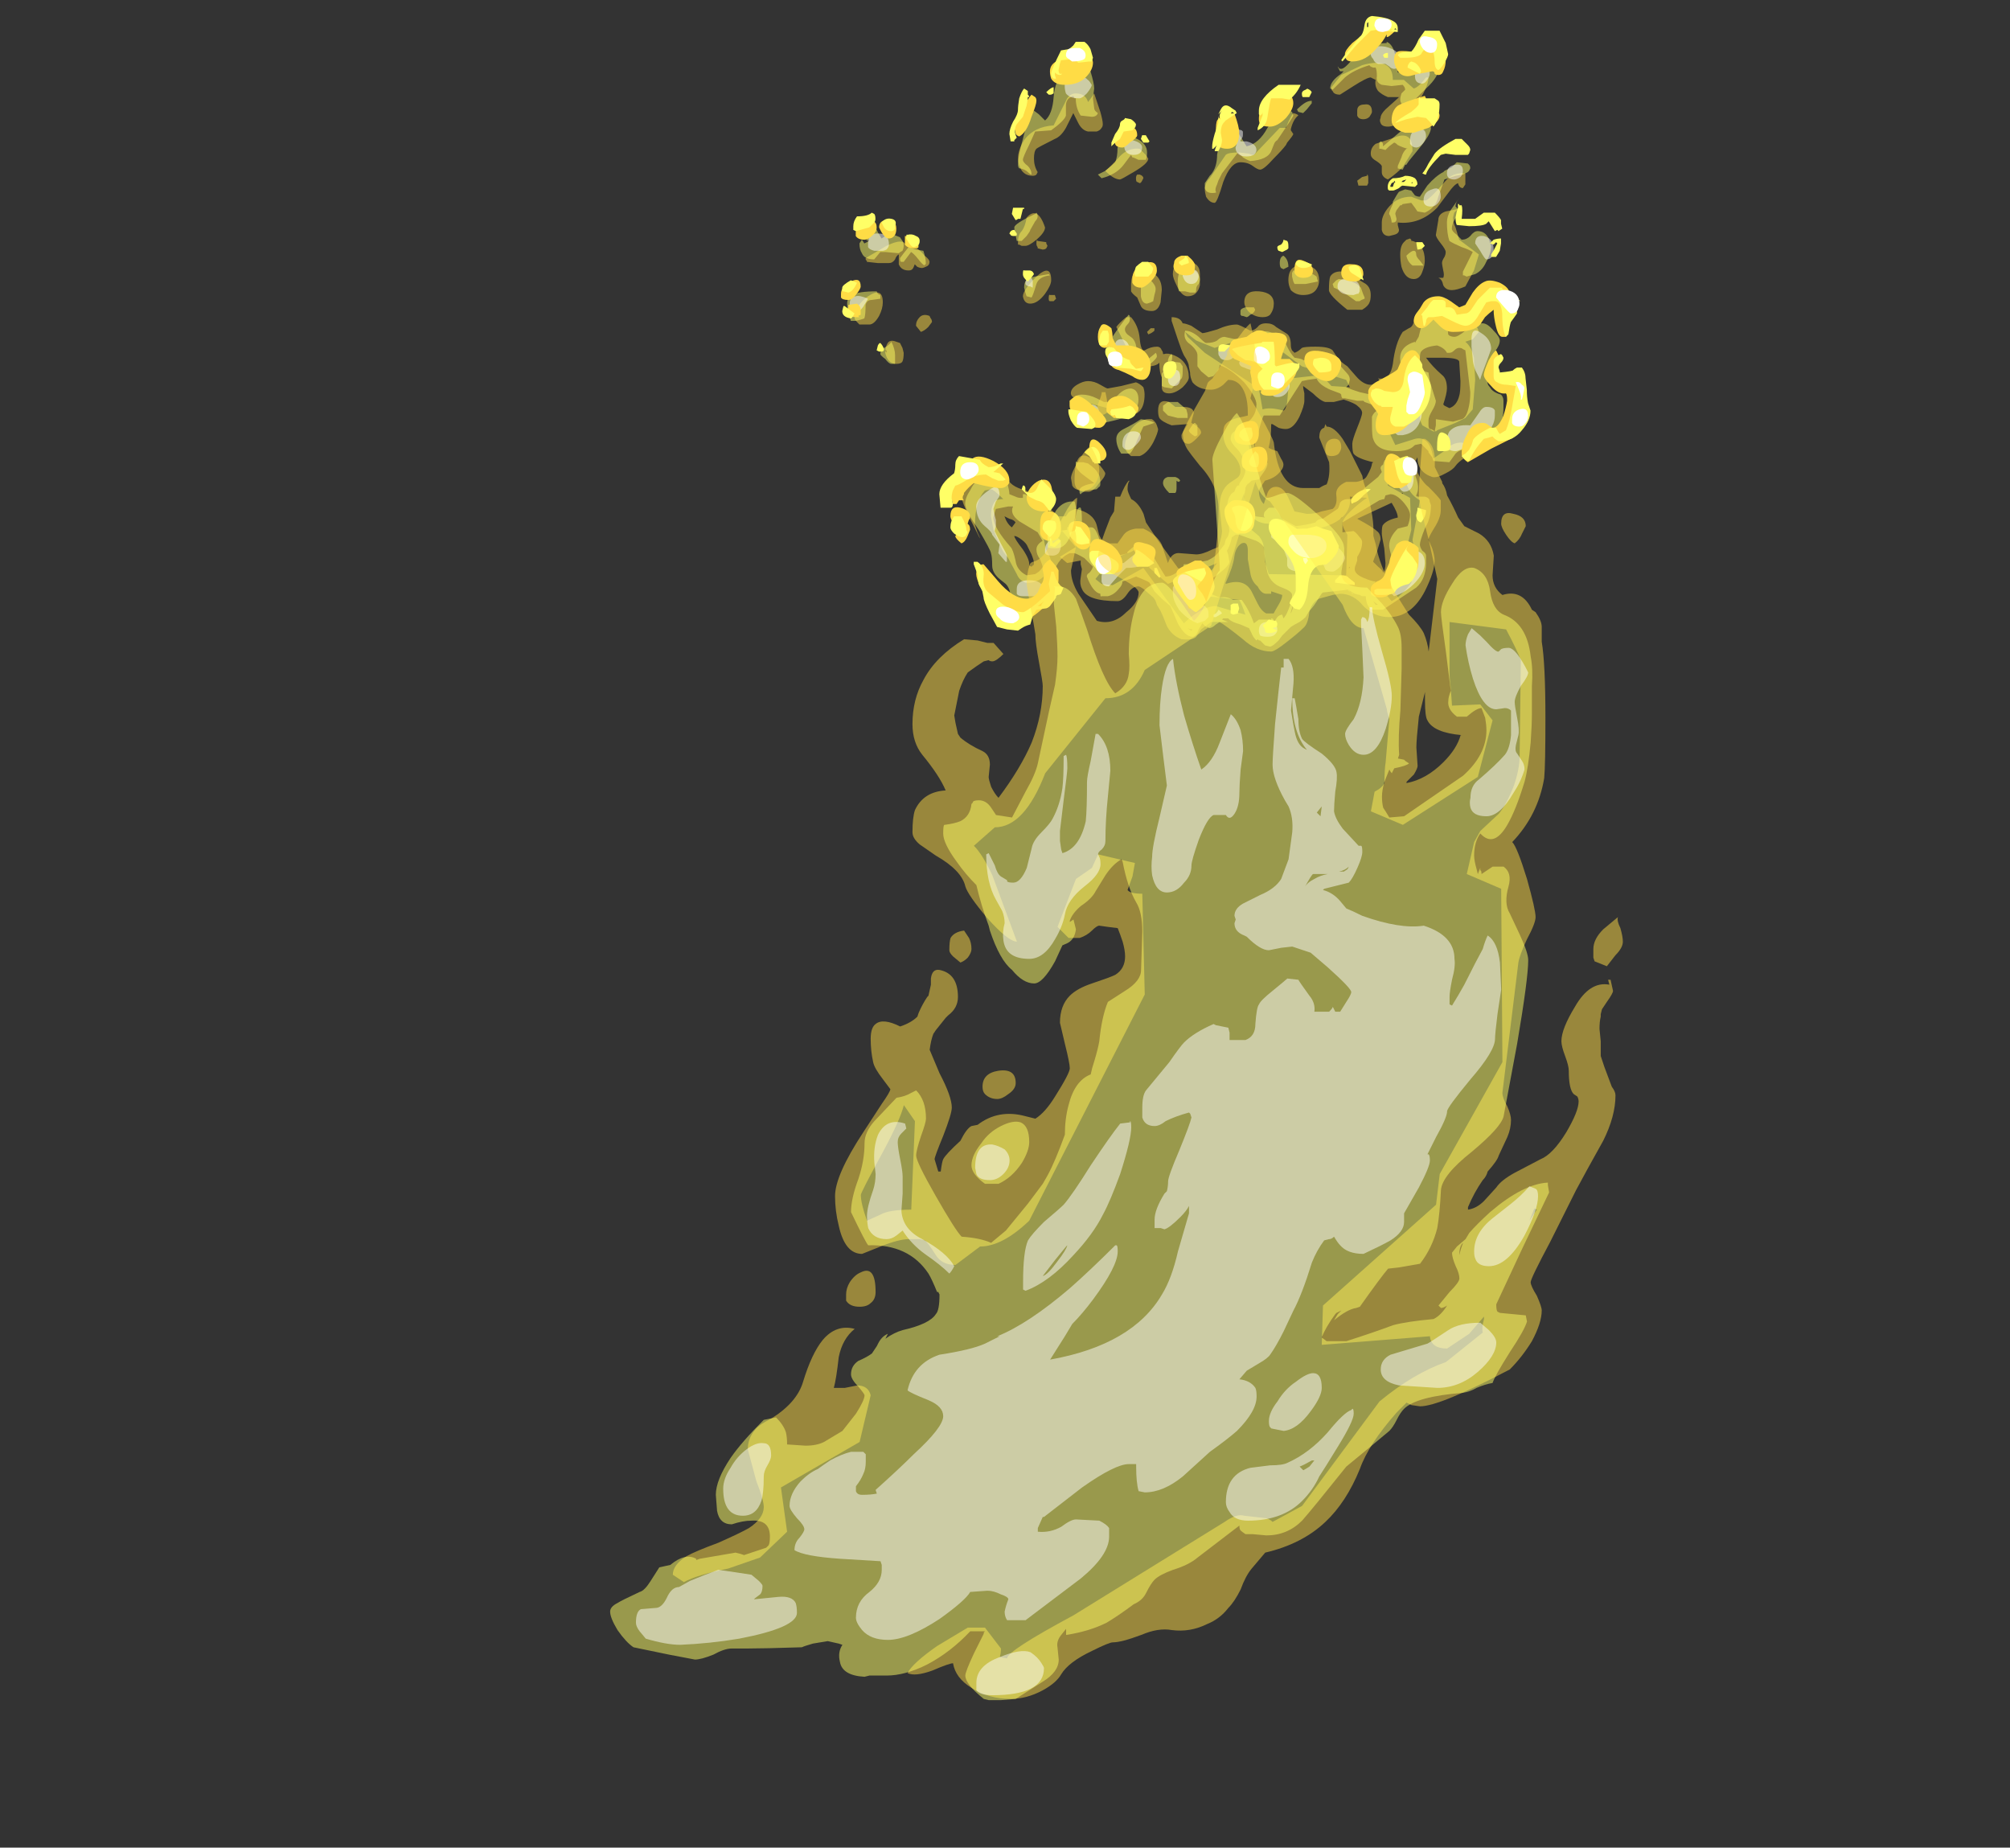 <?xml version="1.0" encoding="UTF-8" standalone="no"?>
<svg xmlns:ffdec="https://www.free-decompiler.com/flash" xmlns:xlink="http://www.w3.org/1999/xlink" ffdec:objectType="frame" height="526.05px" width="572.4px" xmlns="http://www.w3.org/2000/svg">
  <rect width="100%" height="100%" fill="#333333" stroke="none"/>
  <g transform="matrix(1.0, 0.0, 0.0, 1.0, 259.95, 395.85)">
    <use ffdec:characterId="1509" height="24.8" transform="matrix(7.0, 0.0, 0.0, 7.0, -18.7, -383.95)" width="26.7" xlink:href="#shape0"/>
    <use ffdec:characterId="1510" height="25.1" transform="matrix(7.0, 0.0, 0.0, 7.0, -20.45, -391.3)" width="28.05" xlink:href="#shape1"/>
    <use ffdec:characterId="1511" height="57.3" transform="matrix(7.0, 0.0, 0.0, 7.0, -86.2, -312.9)" width="41.2" xlink:href="#shape2"/>
  </g>
  <defs>
    <g id="shape0" transform="matrix(1.0, 0.0, 0.0, 1.0, 12.95, 19.45)">
      <path d="M2.45 -14.85 Q2.55 -14.95 3.0 -14.95 L3.4 -14.9 Q3.5 -14.85 3.6 -14.85 L4.65 -15.95 4.9 -15.95 5.0 -16.2 Q5.15 -16.5 5.2 -16.55 5.4 -16.5 5.4 -16.45 5.2 -16.3 5.1 -15.9 L5.1 -15.85 5.2 -15.7 Q5.2 -15.65 4.95 -15.35 L4.9 -15.25 Q4.75 -15.05 4.4 -14.7 4.0 -14.25 3.85 -14.25 3.75 -14.25 3.55 -14.4 3.35 -14.55 3.05 -14.55 2.65 -14.55 2.35 -13.75 2.1 -12.9 2.0 -12.9 1.8 -12.9 1.65 -13.15 1.6 -13.35 1.6 -13.45 1.6 -13.7 1.8 -13.9 L2.45 -14.85 M9.7 -17.9 L10.1 -17.55 Q10.3 -17.6 10.6 -18.0 L10.7 -18.0 Q10.7 -17.6 10.15 -16.8 9.55 -16.0 9.05 -16.0 8.8 -16.0 8.75 -16.15 8.7 -16.25 8.75 -16.35 8.75 -16.5 8.95 -16.7 L9.45 -17.15 9.5 -17.2 9.05 -17.2 Q8.8 -17.3 8.65 -17.45 8.5 -17.65 8.55 -17.9 L8.35 -18.0 Q8.2 -18.0 7.65 -17.65 L7.1 -17.3 Q6.85 -17.3 6.8 -17.45 6.75 -17.45 6.75 -17.6 L7.15 -18.1 8.0 -18.5 Q9.25 -18.85 9.25 -17.9 L9.7 -17.9 M8.3 -16.4 Q8.2 -16.3 8.05 -16.3 7.85 -16.3 7.8 -16.45 7.8 -16.55 7.8 -16.65 7.8 -16.9 8.1 -16.9 8.4 -16.95 8.4 -16.6 8.4 -16.55 8.3 -16.4 M8.35 -14.9 Q8.35 -15.15 8.55 -15.3 8.7 -15.35 9.3 -15.55 9.75 -15.75 9.95 -15.5 10.05 -15.35 10.05 -15.0 L9.65 -14.35 Q9.35 -14.05 9.05 -13.85 8.8 -13.95 8.8 -14.15 L8.8 -14.4 Q8.75 -14.5 8.5 -14.65 8.35 -14.75 8.35 -14.9 M11.4 -13.8 Q11.7 -14.15 12.2 -14.1 L12.2 -13.65 12.1 -13.5 Q11.95 -13.5 11.9 -13.7 11.75 -13.65 11.5 -13.3 L11.05 -12.7 Q10.35 -12.0 9.45 -12.1 L9.45 -12.0 9.5 -11.8 Q9.5 -11.65 9.3 -11.6 L9.1 -11.55 Q8.85 -11.55 8.8 -11.8 8.8 -11.95 8.8 -12.1 8.8 -12.4 9.1 -12.75 9.45 -13.15 10.0 -13.15 L10.4 -13.0 10.6 -13.0 Q10.8 -13.1 11.4 -13.8 M10.05 -11.35 Q10.55 -11.2 10.55 -10.55 10.55 -10.35 10.45 -10.1 10.35 -9.8 10.1 -9.8 9.75 -9.8 9.6 -10.3 9.55 -10.55 9.55 -10.8 9.55 -11.15 9.7 -11.3 L9.8 -11.4 9.95 -11.45 10.0 -11.4 10.0 -11.35 10.05 -11.35 M11.0 -11.6 L11.1 -12.2 Q11.1 -12.45 11.4 -12.55 L11.9 -12.65 11.75 -12.5 11.7 -12.3 Q11.7 -12.1 11.8 -11.9 L11.95 -11.4 12.75 -10.8 12.55 -10.15 12.2 -9.5 Q11.85 -9.35 11.65 -9.35 11.4 -9.35 11.3 -9.55 11.25 -9.8 11.1 -9.85 L11.3 -9.85 Q11.35 -9.95 11.3 -10.15 11.25 -10.4 11.25 -10.45 11.25 -10.55 11.35 -10.7 11.4 -10.8 11.4 -10.9 11.4 -11.0 11.2 -11.25 11.0 -11.5 11.0 -11.6 M8.2 -14.0 L8.2 -14.05 Q8.25 -14.05 8.25 -13.9 L8.25 -13.7 8.2 -13.6 7.85 -13.6 7.8 -13.8 8.0 -13.95 8.2 -14.0 M8.3 -8.85 Q8.25 -8.7 8.0 -8.55 L7.4 -8.55 Q6.65 -9.15 6.65 -9.35 6.65 -9.75 6.7 -9.9 6.85 -10.15 7.25 -10.1 7.75 -9.85 8.15 -9.6 8.35 -9.45 8.35 -9.15 8.35 -8.95 8.3 -8.85 M6.15 -9.4 Q6.0 -9.15 5.6 -9.15 5.3 -9.15 5.1 -9.35 5.0 -9.55 5.0 -9.75 5.0 -10.4 5.6 -10.35 6.25 -10.35 6.25 -9.75 6.25 -9.55 6.15 -9.4 M9.9 -7.8 Q10.05 -7.85 10.1 -8.05 L10.15 -8.3 Q10.25 -8.45 10.4 -8.55 10.8 -8.75 11.4 -8.45 11.9 -8.15 12.0 -7.9 L12.1 -7.9 12.4 -7.95 Q12.6 -7.95 12.7 -7.8 L12.75 -7.65 12.5 -7.35 Q12.35 -7.3 12.2 -7.25 12.45 -7.05 12.55 -6.6 L12.6 -5.7 12.5 -4.5 12.2 -4.15 11.8 -3.95 11.05 -3.65 Q11.05 -3.6 10.9 -3.6 L10.45 -3.85 Q10.35 -4.05 10.35 -4.15 10.35 -4.3 10.55 -4.75 L10.8 -5.35 10.05 -6.0 8.55 -4.9 Q8.85 -4.6 8.85 -4.1 L9.35 -3.05 10.15 -3.3 Q10.75 -3.45 10.9 -2.5 L11.4 -2.85 Q11.65 -3.15 12.05 -3.15 L12.4 -3.05 12.4 -2.9 Q12.4 -2.75 12.2 -2.55 11.9 -2.35 11.8 -2.2 11.7 -2.05 11.4 -1.9 11.05 -1.7 10.85 -1.75 10.25 -1.95 10.25 -2.55 L10.2 -2.45 Q10.15 -2.4 10.15 -2.3 10.15 -2.1 10.35 -1.75 10.55 -1.45 10.7 -1.35 11.1 -0.95 11.2 -0.8 L11.2 -0.4 Q11.2 -0.1 10.95 0.3 10.7 0.7 10.7 0.8 L10.85 1.15 Q10.95 1.45 10.95 1.65 10.95 2.1 10.55 2.9 10.0 3.95 9.1 3.95 8.5 3.95 8.05 3.5 7.65 3.0 7.1 3.0 L6.8 3.05 6.25 3.2 Q5.95 3.35 5.85 3.75 5.8 4.25 5.6 4.4 5.4 4.6 4.95 4.95 4.45 5.35 4.3 5.35 3.7 5.35 3.15 4.85 2.4 4.25 2.2 4.15 L1.85 4.15 1.45 4.45 1.25 4.75 Q1.1 4.9 0.65 4.85 0.25 4.7 0.05 4.3 -0.1 3.9 -0.2 3.7 L-0.35 3.45 Q-0.4 3.25 -0.5 3.15 L-0.9 2.8 Q-1.05 2.7 -1.1 2.7 -1.35 2.7 -1.55 3.0 -1.75 3.3 -1.95 3.3 -3.2 3.3 -3.4 2.8 -3.5 2.6 -3.45 2.35 L-3.4 2.0 -3.45 1.8 -3.45 1.65 -4.0 1.75 -4.3 1.5 -3.65 1.1 -4.2 0.45 Q-4.75 0.45 -5.05 0.15 L-4.9 1.05 Q-4.9 1.15 -4.75 1.4 -4.65 1.6 -4.65 1.75 L-4.9 2.25 Q-5.25 2.6 -5.7 2.55 -5.95 2.45 -6.05 2.2 L-6.4 1.55 Q-6.6 1.3 -6.65 1.2 L-7.0 0.4 -7.1 -0.15 Q-7.1 -0.6 -6.9 -0.8 -6.75 -0.85 -6.6 -0.85 L-6.65 -0.9 Q-7.0 -1.25 -7.1 -1.25 L-7.35 -1.2 Q-7.75 -0.75 -7.75 0.2 L-7.65 0.5 Q-7.55 0.7 -7.55 0.75 L-7.95 -0.05 Q-8.3 -0.75 -8.3 -1.0 -8.3 -1.45 -7.55 -1.8 -6.8 -2.1 -6.3 -1.5 -6.15 -1.35 -5.85 -1.25 -5.5 -1.15 -5.3 -1.0 -5.0 -0.75 -4.8 -0.55 L-4.35 -0.15 -4.05 -0.15 -3.95 -0.3 Q-3.85 -0.4 -3.65 -0.45 -2.95 -0.3 -2.8 0.2 L-2.7 0.6 Q-2.6 0.85 -2.4 0.95 L-1.95 0.95 -1.7 0.6 Q-1.55 0.4 -1.2 0.35 L-0.9 0.35 Q-0.35 0.6 -0.15 1.0 L0.1 1.75 Q0.25 1.3 0.6 1.35 L1.25 1.4 Q1.5 1.4 1.9 1.2 L2.15 1.1 2.2 0.95 Q2.3 0.6 2.3 0.45 L2.25 -0.05 2.2 -0.5 Q2.2 -1.2 2.6 -1.5 L2.9 -1.7 Q3.05 -1.8 3.05 -2.0 3.05 -2.35 2.7 -2.7 2.35 -3.05 2.35 -3.5 2.35 -3.8 2.45 -3.9 2.6 -4.1 3.15 -4.2 L3.35 -4.25 3.35 -4.35 Q3.35 -4.8 3.25 -5.1 3.05 -5.7 2.55 -5.7 L2.35 -5.5 Q2.1 -5.3 1.85 -5.3 1.35 -5.3 1.1 -5.6 1.0 -5.8 1.0 -6.0 L0.95 -6.25 Q0.95 -6.4 0.75 -6.7 0.65 -6.9 0.5 -7.35 L0.25 -8.1 0.25 -8.25 Q0.6 -8.25 0.7 -8.0 0.8 -8.0 1.05 -7.9 L1.5 -7.6 Q1.6 -7.6 2.1 -7.75 2.55 -7.95 2.9 -7.95 3.0 -7.95 3.45 -7.7 3.6 -7.7 3.75 -7.85 3.85 -8.0 4.1 -8.0 4.35 -8.0 4.5 -7.85 L4.9 -7.6 Q5.1 -7.5 5.1 -7.1 5.1 -7.0 5.15 -6.9 L5.25 -6.8 Q5.4 -6.85 5.55 -7.0 5.65 -7.05 6.1 -7.05 6.65 -7.05 6.8 -6.9 L7.0 -6.6 Q7.1 -6.45 7.4 -6.25 L7.75 -5.85 Q8.05 -5.5 8.35 -5.5 8.6 -5.5 8.8 -5.6 8.65 -5.7 8.65 -5.8 L8.65 -5.75 8.8 -5.75 Q9.15 -5.75 9.25 -6.35 9.35 -7.2 9.65 -7.65 L9.9 -7.8 M0.85 -10.5 Q1.4 -10.5 1.4 -10.0 L1.4 -9.55 Q1.3 -9.1 0.9 -9.1 0.65 -9.1 0.45 -9.55 0.3 -9.85 0.3 -10.0 0.3 -10.5 0.85 -10.5 M0.8 -7.65 L0.9 -7.45 1.6 -6.8 3.8 -5.35 3.95 -4.5 Q4.25 -4.6 4.8 -4.45 4.9 -4.5 4.95 -4.8 L5.0 -5.35 Q5.0 -5.7 5.0 -5.75 L6.35 -5.9 6.75 -5.45 7.5 -5.4 7.35 -5.7 5.55 -6.25 4.0 -7.4 3.85 -7.3 Q3.75 -7.2 3.6 -7.15 3.45 -7.15 3.25 -7.25 L2.95 -7.3 2.0 -7.0 1.25 -7.3 0.8 -7.65 M3.25 -3.55 L3.65 -2.0 3.6 -2.75 3.65 -3.2 3.7 -3.7 3.25 -3.55 M5.45 -4.2 Q5.2 -3.7 4.9 -3.7 4.75 -3.7 4.6 -3.75 L4.35 -3.9 4.3 -3.9 Q4.3 -3.3 4.2 -2.95 4.2 -2.9 4.55 -2.8 L4.7 -2.5 Q4.8 -2.35 4.8 -2.25 4.8 -2.1 4.65 -1.95 4.45 -1.7 4.05 -1.6 L3.85 -1.3 3.8 -1.2 Q3.8 -0.85 4.0 -0.65 L4.15 -1.1 Q4.25 -1.35 4.5 -1.35 4.8 -1.35 5.0 -0.9 L5.25 -0.35 5.75 -0.25 Q6.1 -0.25 6.35 -0.35 L6.8 -0.45 Q7.0 -0.6 6.95 -1.0 6.9 -1.35 7.35 -1.55 L7.75 -1.55 Q8.1 -1.6 8.2 -1.8 8.4 -2.15 8.4 -2.3 L8.45 -2.35 Q7.8 -2.5 7.65 -2.7 7.6 -2.8 7.6 -3.1 7.6 -3.25 7.8 -3.75 8.0 -4.25 8.0 -4.35 8.0 -4.5 7.8 -4.65 7.7 -4.75 7.25 -4.9 L6.85 -4.8 6.5 -4.8 Q6.3 -4.85 6.0 -5.15 L5.6 -5.45 Q5.6 -5.35 5.65 -5.15 L5.65 -4.85 Q5.65 -4.65 5.45 -4.2 M0.3 -6.1 L0.2 -6.1 0.1 -5.8 0.1 -5.75 0.25 -5.85 0.3 -6.1 M0.95 -5.8 Q0.95 -5.65 0.7 -5.4 0.4 -5.15 0.15 -5.15 -0.15 -5.15 -0.15 -5.4 L-0.15 -5.8 Q-0.25 -6.0 -0.25 -6.4 L-0.3 -6.35 Q-0.45 -6.25 -0.7 -6.25 -1.2 -6.25 -1.55 -6.95 L-2.0 -7.85 Q-1.9 -8.0 -1.6 -8.25 L-1.4 -8.25 Q-1.1 -7.9 -1.05 -7.4 -1.0 -6.85 -0.85 -6.9 -0.6 -7.05 -0.35 -7.05 -0.2 -7.05 -0.15 -6.9 -0.1 -6.85 -0.1 -6.75 L-0.05 -6.75 Q0.1 -6.8 0.35 -6.7 0.95 -6.45 0.95 -5.8 M0.25 -3.85 Q-0.15 -4.0 -0.25 -4.15 -0.3 -4.25 -0.3 -4.45 -0.3 -4.95 0.15 -4.8 L0.4 -4.6 0.7 -4.6 Q1.15 -4.6 1.15 -4.35 1.05 -4.0 1.05 -3.95 1.45 -3.75 1.45 -3.55 1.45 -3.5 1.25 -3.3 1.05 -3.1 0.95 -3.1 0.75 -3.1 0.7 -3.25 0.65 -3.3 0.65 -3.45 0.65 -3.5 0.9 -3.9 L0.25 -3.85 M2.85 -0.15 L3.8 0.65 Q4.0 0.9 4.0 1.15 4.05 1.3 4.05 1.7 L4.2 2.2 7.35 2.25 7.4 0.6 Q7.2 0.3 7.2 0.15 7.2 -0.15 8.05 -0.8 L8.2 -0.9 7.5 -0.95 Q7.6 -0.25 6.8 0.15 6.25 0.4 5.7 0.4 L4.8 0.2 4.2 0.15 Q3.55 0.15 3.3 -0.5 3.2 -0.75 3.2 -1.1 L2.85 -0.15 M11.45 -5.35 Q11.45 -5.15 11.3 -4.7 L11.35 -4.65 11.55 -4.55 Q11.85 -4.65 11.95 -5.05 12.0 -5.2 12.0 -5.65 L11.95 -6.45 Q11.9 -6.6 11.25 -6.6 L10.6 -6.6 Q10.85 -6.25 11.25 -5.9 11.45 -5.75 11.45 -5.35 M7.05 -2.7 Q6.95 -2.6 6.75 -2.6 6.5 -2.6 6.5 -2.85 6.5 -3.25 6.8 -3.3 7.15 -3.35 7.15 -2.95 7.15 -2.85 7.05 -2.7 M9.0 -1.9 L9.05 -1.4 9.95 -0.9 10.0 0.4 9.5 2.4 Q9.35 3.0 8.95 3.0 L9.2 3.3 Q9.65 3.05 10.0 2.55 L10.2 1.25 Q10.05 0.95 10.05 0.8 L10.35 -0.8 Q10.0 -1.0 9.85 -1.35 L9.65 -1.85 9.55 -2.15 9.0 -1.9 M9.2 -0.7 L7.8 -0.05 Q8.45 0.3 8.6 0.45 8.75 0.55 8.75 0.8 L8.6 1.3 Q8.45 1.65 8.45 1.7 L8.65 1.9 Q8.85 2.05 8.85 2.15 8.95 2.05 8.95 1.75 L8.9 1.15 Q8.8 0.65 8.8 0.55 8.8 0.25 8.85 0.2 9.0 0.0 9.45 -0.1 9.45 -0.3 9.2 -0.7 M3.35 1.25 Q3.35 0.85 3.1 0.95 2.85 1.1 2.8 1.5 2.75 1.9 2.45 2.55 L2.45 2.6 Q3.2 2.35 3.5 2.9 L3.75 3.4 Q3.9 3.7 4.1 3.8 L4.4 3.8 Q4.45 3.7 4.6 3.45 4.75 3.2 4.75 3.05 L4.3 2.9 4.3 3.0 4.1 3.0 Q3.9 3.0 3.75 2.7 3.5 2.5 3.45 2.15 L3.35 1.6 3.35 1.25 M2.1 1.75 L0.1 2.6 -0.65 1.95 Q-0.8 1.6 -0.95 1.05 L-1.4 1.3 -2.2 1.6 -2.85 2.4 -2.6 2.6 -2.15 2.65 -0.9 1.95 0.75 4.2 Q0.9 4.05 1.1 3.9 1.65 3.5 2.05 3.5 L3.25 3.85 Q3.1 3.4 3.0 3.25 L1.7 3.1 1.6 2.4 2.1 1.75 M-6.0 -14.7 Q-6.0 -15.05 -5.75 -15.45 -5.35 -16.0 -4.55 -16.05 L-4.0 -17.15 Q-3.85 -17.35 -3.65 -17.35 -3.25 -17.35 -3.15 -17.0 L-3.0 -17.2 -2.9 -17.35 -2.65 -16.6 Q-2.55 -16.25 -2.55 -16.1 -2.55 -16.0 -2.6 -15.95 -2.65 -15.85 -2.8 -15.8 L-3.15 -15.8 Q-3.4 -15.85 -3.55 -16.15 L-3.75 -16.55 -4.05 -15.95 Q-4.25 -15.6 -4.5 -15.5 -5.2 -15.15 -5.25 -15.1 -5.35 -15.0 -5.35 -14.7 -5.35 -14.4 -5.2 -14.15 L-5.25 -14.05 Q-5.3 -14.0 -5.4 -14.0 -5.75 -14.0 -5.9 -14.3 -6.0 -14.5 -6.0 -14.7 M-0.8 -14.85 L-0.7 -14.7 Q-0.7 -14.5 -1.3 -14.15 -1.8 -13.85 -1.85 -13.85 -2.1 -13.85 -2.45 -14.2 -2.2 -14.4 -1.85 -14.8 -1.5 -15.15 -1.05 -15.1 L-0.8 -14.85 M-12.15 -10.5 L-12.15 -10.55 Q-12.2 -10.55 -12.2 -10.65 L-11.35 -11.15 Q-10.65 -11.5 -10.55 -11.15 -10.4 -11.15 -10.2 -11.1 -10.0 -11.0 -9.8 -10.75 -9.6 -10.6 -9.6 -10.5 -9.6 -10.35 -9.75 -10.3 -9.85 -10.25 -9.9 -10.25 -10.0 -10.25 -10.1 -10.3 L-10.2 -10.4 Q-10.25 -10.25 -10.3 -10.2 -10.35 -10.15 -10.45 -10.15 -10.75 -10.15 -10.85 -10.4 L-10.85 -10.8 Q-10.95 -10.75 -11.0 -10.6 -11.1 -10.45 -11.25 -10.45 L-11.7 -10.45 -12.15 -10.5 M-12.05 -7.95 L-12.45 -7.95 Q-12.65 -8.15 -12.65 -8.2 -12.65 -8.7 -12.1 -9.1 -11.5 -9.5 -11.5 -8.85 -11.5 -8.6 -11.65 -8.3 -11.85 -7.95 -12.05 -7.95 M-1.05 -14.05 Q-0.9 -14.0 -0.9 -13.9 L-0.95 -13.8 Q-1.0 -13.7 -1.05 -13.7 L-1.15 -13.75 Q-1.2 -13.75 -1.2 -13.9 -1.2 -14.0 -1.15 -14.05 L-1.05 -14.05 M-5.7 -11.15 L-5.85 -11.15 -5.95 -11.2 -6.0 -11.2 -6.0 -11.3 Q-6.0 -11.6 -5.85 -11.75 -5.7 -11.95 -5.65 -12.3 -5.2 -12.8 -4.9 -11.9 -4.9 -11.7 -5.25 -11.4 -5.55 -11.15 -5.7 -11.15 M-5.25 -11.25 Q-5.25 -11.45 -5.2 -11.35 L-4.85 -11.3 -4.85 -11.25 -4.8 -11.15 -4.85 -11.05 Q-4.9 -11.0 -5.0 -11.0 L-5.2 -11.05 -5.2 -11.1 Q-5.25 -11.15 -5.25 -11.25 M-4.9 -9.2 Q-5.2 -8.8 -5.5 -8.8 -5.75 -8.8 -5.8 -9.1 -5.8 -9.35 -5.25 -9.9 -4.65 -10.45 -4.65 -9.75 -4.65 -9.55 -4.9 -9.2 M-4.45 -9.0 L-4.55 -8.9 -4.7 -8.9 Q-4.75 -8.9 -4.75 -9.0 -4.75 -9.2 -4.7 -9.15 L-4.5 -9.15 -4.45 -9.0 M-0.15 -9.35 L-0.2 -8.85 Q-0.3 -8.5 -0.55 -8.5 -0.9 -8.5 -1.0 -8.7 L-1.15 -9.05 Q-1.35 -9.2 -1.4 -9.3 -1.4 -9.4 -1.4 -9.6 -1.4 -9.9 -1.25 -10.05 -1.05 -10.2 -0.8 -10.15 -0.15 -10.0 -0.15 -9.35 M-0.45 -7.7 Q-0.55 -7.6 -0.7 -7.55 L-0.75 -7.65 -0.6 -7.8 -0.45 -7.8 -0.45 -7.7 M-10.8 -7.2 L-10.7 -7.0 -10.65 -6.8 Q-10.65 -6.55 -10.7 -6.45 -10.75 -6.35 -10.95 -6.35 -11.3 -6.35 -11.4 -6.8 -11.4 -7.05 -11.3 -7.2 -11.2 -7.35 -10.95 -7.25 L-10.8 -7.2 M-9.55 -8.2 Q-9.5 -8.15 -9.5 -8.05 L-9.65 -7.85 Q-9.8 -7.7 -9.95 -7.65 L-10.15 -7.9 Q-10.15 -8.1 -10.0 -8.25 -9.85 -8.4 -9.6 -8.3 L-9.55 -8.2 M-6.55 -0.15 Q-6.45 0.15 -6.25 0.3 L-6.1 0.1 Q-6.15 0.0 -6.35 -0.05 L-6.55 -0.15 M-0.9 -5.4 Q-0.85 -5.25 -0.85 -5.1 -0.85 -4.25 -1.55 -4.25 L-1.8 -4.4 -3.3 -4.8 Q-3.85 -4.95 -3.85 -5.15 -3.85 -5.35 -3.6 -5.5 -3.35 -5.65 -3.15 -5.65 -2.9 -5.65 -2.65 -5.5 -2.4 -5.35 -2.35 -5.35 L-1.8 -5.45 -1.2 -5.6 Q-1.05 -5.55 -0.9 -5.4 M-0.35 -3.85 L-0.3 -3.7 Q-0.3 -3.55 -0.5 -3.15 -0.75 -2.7 -1.05 -2.6 L-1.4 -2.6 Q-1.65 -2.8 -1.65 -3.0 -1.65 -3.35 -1.35 -3.75 -1.0 -4.15 -0.55 -4.1 -0.4 -4.0 -0.35 -3.85 M-3.35 -1.15 Q-3.7 -1.2 -3.7 -1.6 -3.7 -2.9 -3.1 -2.55 -2.9 -2.45 -2.65 -2.2 -2.45 -1.95 -2.45 -1.9 -2.45 -1.75 -2.7 -1.5 -2.9 -1.2 -3.1 -1.15 L-3.35 -1.15 M-5.6 1.1 Q-5.65 0.95 -5.85 0.8 -6.05 0.65 -6.15 0.65 -6.15 0.75 -5.8 1.2 -5.5 1.65 -5.55 1.85 L-5.45 1.9 -5.4 1.85 Q-5.35 1.85 -5.35 1.75 -5.35 1.65 -5.45 1.4 L-5.6 1.1" fill="#ffdc45" fill-opacity="0.498" fill-rule="evenodd" stroke="none"/>
      <path d="M11.85 -14.55 L12.3 -14.5 12.35 -14.45 Q12.4 -14.4 12.4 -14.3 L12.35 -14.2 12.3 -14.15 Q12.2 -14.1 12.1 -14.05 L11.8 -14.0 11.35 -13.85 11.1 -13.15 Q11.0 -12.7 10.55 -12.5 L10.25 -12.55 10.15 -12.7 10.0 -12.9 9.65 -12.85 9.6 -12.8 9.55 -12.8 9.4 -12.6 Q9.35 -12.5 9.35 -12.45 L9.4 -12.25 Q9.4 -12.1 9.25 -12.1 L9.2 -12.1 Q9.2 -12.2 9.15 -12.35 L9.1 -12.45 Q9.1 -12.55 9.25 -12.85 L9.25 -12.95 Q9.45 -13.3 9.5 -13.35 L9.75 -13.45 10.0 -13.4 10.15 -13.2 Q10.25 -13.15 10.35 -13.15 L10.65 -13.6 Q11.0 -14.0 11.3 -14.15 L11.35 -14.2 11.65 -14.35 11.85 -14.55 M2.85 -15.95 Q2.9 -15.85 3.05 -15.6 L3.3 -15.2 Q3.8 -15.3 4.15 -15.95 4.55 -16.6 5.05 -16.65 L5.15 -16.6 5.2 -16.45 Q5.2 -16.4 4.55 -15.45 4.45 -15.4 4.4 -15.25 L4.3 -15.0 Q4.15 -14.65 3.45 -14.6 3.3 -14.65 3.15 -14.75 L2.95 -14.95 2.3 -14.1 2.15 -13.8 2.1 -13.65 Q2.0 -13.45 2.05 -13.35 2.1 -13.3 1.9 -13.3 1.65 -13.3 1.6 -13.5 1.6 -13.6 1.6 -13.7 L1.8 -14.0 1.85 -14.05 Q2.1 -14.35 2.1 -14.85 L2.2 -15.4 Q2.25 -15.8 2.6 -15.95 L2.85 -15.95 M5.6 -16.55 L5.4 -16.6 5.35 -16.7 Q5.5 -16.85 5.65 -16.95 5.8 -17.05 5.95 -17.05 L5.95 -16.95 5.75 -16.7 5.6 -16.55 M9.9 -18.25 Q10.05 -18.4 10.2 -18.8 10.35 -19.1 10.55 -19.15 L10.7 -19.15 10.95 -18.85 Q11.15 -18.6 11.15 -18.5 11.15 -18.05 10.6 -17.55 10.2 -17.15 9.95 -16.9 9.9 -16.75 9.8 -16.7 L9.8 -16.75 9.7 -16.65 9.75 -16.75 Q9.55 -16.95 9.55 -17.1 9.55 -17.2 9.6 -17.35 L9.75 -17.5 Q9.75 -17.6 9.65 -17.7 L9.2 -17.65 8.8 -17.7 Q8.55 -17.8 8.6 -18.05 8.6 -18.3 8.55 -18.4 L8.45 -18.4 Q8.3 -18.45 8.3 -18.5 7.65 -18.3 7.3 -18.0 L6.8 -17.5 6.7 -17.55 Q6.7 -17.85 7.15 -18.15 L7.25 -18.25 7.1 -18.25 7.0 -18.45 7.05 -18.4 Q7.05 -18.35 7.15 -18.35 7.3 -18.35 7.65 -18.8 L8.15 -19.35 9.0 -19.4 9.0 -19.45 Q9.25 -19.35 9.35 -18.9 L9.45 -18.2 Q9.55 -18.2 9.9 -18.25 M10.75 -16.1 L10.8 -15.95 Q10.8 -15.7 10.35 -15.15 L9.9 -14.6 9.8 -14.45 9.75 -14.45 9.65 -14.25 9.45 -14.3 9.45 -14.4 9.6 -14.75 Q9.65 -14.95 9.8 -15.1 L9.85 -15.1 Q9.65 -15.15 9.45 -15.25 9.35 -15.35 9.3 -15.35 L9.1 -15.2 8.95 -15.05 8.75 -15.1 8.7 -15.1 8.7 -15.35 8.75 -15.4 Q8.8 -15.4 8.85 -15.3 L8.85 -15.2 9.5 -15.75 10.05 -16.2 10.7 -16.15 10.75 -16.1 M11.2 -13.9 L11.2 -13.9 M10.45 -13.0 L10.45 -13.0 M10.4 -12.7 L10.4 -12.7 M9.45 -13.15 L9.45 -13.15 M10.1 -10.95 Q10.2 -10.95 10.2 -10.8 10.2 -10.7 10.35 -10.55 L10.5 -10.35 10.05 -10.35 Q9.85 -10.5 9.8 -10.75 10.0 -10.95 10.1 -10.95 M11.45 -12.1 Q11.45 -12.35 11.6 -12.6 L11.95 -13.1 11.85 -12.95 Q11.8 -12.85 11.8 -12.75 L12.05 -12.5 Q11.85 -12.4 11.7 -12.1 11.65 -11.95 11.65 -11.85 11.65 -11.75 11.85 -11.6 L12.05 -11.4 Q12.25 -11.4 12.4 -11.55 12.55 -11.75 12.7 -11.75 13.0 -11.75 13.15 -11.45 L13.25 -11.15 Q13.25 -10.85 13.05 -10.5 12.9 -10.15 12.6 -10.0 L12.25 -9.9 12.15 -9.95 12.1 -9.95 12.1 -10.1 12.5 -10.9 Q12.35 -11.0 12.05 -11.1 11.7 -11.25 11.55 -11.35 11.45 -11.65 11.45 -12.1 M7.4 -9.15 Q7.0 -9.4 6.85 -9.45 L6.8 -9.6 6.95 -9.75 7.05 -9.8 Q7.7 -9.75 7.95 -9.45 8.05 -9.15 8.1 -9.05 L8.1 -9.0 Q7.95 -8.95 7.9 -8.9 L7.75 -8.9 7.4 -9.15 M6.2 -9.7 L5.7 -9.6 5.25 -9.6 5.2 -9.7 5.15 -9.9 5.15 -10.05 5.2 -10.15 5.75 -10.1 Q5.95 -10.05 6.15 -9.9 6.15 -9.85 6.2 -9.7 M10.15 -7.2 L10.3 -7.45 10.45 -8.05 Q11.15 -8.3 11.35 -8.0 11.5 -7.85 11.5 -7.55 L11.55 -7.5 Q11.65 -7.45 11.75 -7.45 11.9 -7.45 12.2 -7.7 12.5 -8.0 12.9 -8.0 13.1 -8.0 13.35 -7.7 13.6 -7.45 13.6 -7.3 13.6 -7.1 13.4 -6.85 13.2 -6.55 13.15 -6.45 13.1 -6.15 13.1 -5.6 13.1 -5.5 13.2 -5.4 13.3 -5.2 13.65 -5.1 13.75 -5.0 13.75 -4.85 L13.75 -4.6 Q13.75 -4.0 13.55 -3.6 13.25 -3.05 12.45 -2.8 12.05 -2.95 11.8 -2.7 L11.55 -2.35 10.9 -2.4 10.85 -2.55 10.7 -2.75 10.7 -2.8 10.4 -3.1 10.15 -3.05 Q10.05 -2.95 9.95 -2.9 9.75 -2.8 9.4 -2.8 8.6 -2.8 8.45 -3.3 8.4 -3.4 8.4 -3.9 8.4 -4.15 8.4 -4.2 8.5 -4.45 8.75 -4.5 8.7 -4.6 8.1 -4.8 L8.05 -4.85 7.8 -4.85 7.3 -4.95 7.2 -4.95 Q7.15 -5.0 7.15 -5.1 L7.1 -5.15 6.7 -5.3 Q6.25 -5.5 6.15 -5.75 L5.8 -5.7 5.55 -5.65 4.65 -4.25 4.0 -4.25 Q3.95 -4.2 3.8 -3.65 3.6 -3.2 3.6 -3.15 3.6 -2.8 3.85 -2.55 4.15 -2.35 4.15 -2.3 4.15 -2.15 4.0 -1.95 3.85 -1.75 3.8 -1.65 L3.5 -1.6 3.4 -1.5 Q3.3 -1.45 3.25 -1.3 L3.25 -1.25 3.2 -0.95 Q3.2 -0.85 3.35 -0.55 L3.5 -0.4 Q3.65 -0.25 3.65 -0.15 L4.05 -0.1 4.0 -0.15 Q4.0 -0.3 4.05 -0.35 L4.2 -0.5 4.45 -0.5 Q4.5 -0.45 4.6 -0.3 4.7 -0.1 4.75 -0.05 L5.3 0.25 Q5.75 0.2 6.1 0.1 6.2 -0.05 6.4 -0.05 L7.0 -0.45 Q7.05 -0.5 7.1 -0.7 7.2 -0.85 7.45 -0.85 L7.65 -0.85 7.8 -0.95 8.1 -1.3 8.65 -1.75 8.8 -1.95 8.75 -2.1 Q8.75 -2.2 8.85 -2.25 8.9 -2.45 8.95 -2.45 L9.95 -2.45 10.2 -1.7 Q10.35 -1.3 10.2 -1.0 10.2 -0.95 10.3 -0.95 L10.55 -0.95 Q10.75 -0.9 10.75 -0.75 L10.8 -0.6 Q10.8 -0.1 10.6 0.25 L10.55 0.35 Q10.35 0.85 10.35 1.0 10.35 1.1 10.45 1.25 10.6 1.35 10.6 1.45 L10.6 1.75 Q10.6 2.4 10.2 2.75 L8.85 3.65 8.45 3.65 Q8.3 3.65 8.2 3.4 8.15 3.25 8.15 3.1 L8.0 3.1 7.9 3.05 7.7 3.0 7.45 2.85 7.3 2.8 7.65 3.0 7.6 3.0 7.5 2.9 Q7.45 2.85 7.3 2.85 L6.4 2.95 6.35 3.0 6.25 3.15 Q6.05 3.5 5.85 3.7 L5.7 3.95 Q5.6 4.05 5.45 4.15 5.25 4.25 5.1 4.35 L4.75 4.7 4.6 4.9 Q4.35 5.15 4.25 5.15 L4.05 5.1 3.85 4.9 3.8 4.9 3.75 4.85 3.7 4.9 Q3.55 4.75 3.5 4.6 L3.4 4.4 3.05 4.25 Q2.7 4.15 2.6 4.05 L2.55 4.0 2.35 4.0 2.3 4.05 2.55 4.15 2.2 4.15 2.05 4.25 Q1.9 4.4 1.75 4.4 L1.75 4.35 1.65 4.35 1.5 4.2 1.35 4.45 Q1.25 4.75 1.1 4.75 0.8 4.75 0.5 4.2 L0.2 3.5 -0.15 3.2 -0.45 2.9 -0.65 2.55 Q-0.7 2.5 -0.95 2.4 L-1.2 2.3 -1.45 2.4 -1.75 2.5 Q-1.75 2.65 -1.9 2.8 -2.1 3.05 -2.35 3.1 L-2.6 3.1 Q-2.65 3.15 -2.65 3.0 -2.95 2.95 -3.2 2.3 -3.2 2.2 -3.1 2.15 -3.0 2.05 -2.95 1.9 L-3.3 1.55 Q-3.55 1.4 -3.7 1.35 L-3.9 1.35 Q-4.45 1.6 -4.6 2.35 -4.75 3.2 -5.1 3.45 L-6.0 3.45 -6.2 3.4 -6.35 2.85 Q-6.4 2.7 -6.5 2.6 L-6.75 2.4 Q-7.05 2.15 -7.05 1.85 -7.05 1.5 -7.1 1.35 -7.1 1.25 -7.6 0.4 -8.15 -0.4 -8.15 -0.65 -8.15 -0.9 -7.95 -1.2 -7.8 -1.5 -7.7 -1.55 L-6.45 -1.55 Q-6.35 -1.2 -6.35 -1.05 L-6.1 -0.95 Q-6.0 -0.9 -5.9 -0.9 L-5.8 -0.9 -5.8 -1.05 -5.7 -1.05 -5.6 -0.95 -5.6 -0.9 -5.4 -0.65 Q-5.15 -0.75 -4.95 -0.55 -4.85 -0.45 -4.75 -0.1 -4.6 0.25 -4.35 0.45 L-4.0 0.4 -4.0 0.3 Q-3.95 0.25 -3.9 0.35 -3.75 0.25 -3.65 -0.15 -3.6 -0.55 -3.45 -0.5 -3.4 -0.4 -3.4 0.05 -3.45 0.3 -3.0 0.3 -2.85 0.3 -2.7 0.75 -2.55 1.25 -2.2 1.45 -1.8 1.45 -1.55 1.35 L-1.55 1.3 Q-1.15 0.95 -1.1 0.95 -0.8 0.95 -0.4 1.65 L0.0 2.3 Q0.25 2.3 0.5 2.1 L0.7 1.95 0.75 1.8 0.95 1.8 1.7 1.65 Q2.05 1.5 2.2 1.25 L2.4 1.0 2.45 0.8 2.55 0.65 2.6 0.45 2.55 0.0 2.5 -0.4 Q2.5 -1.0 2.8 -1.15 2.9 -1.45 3.0 -1.4 L3.0 -1.45 Q3.0 -1.5 3.15 -1.7 3.25 -1.9 3.25 -2.0 3.25 -2.5 2.95 -2.85 2.65 -3.15 2.65 -3.3 2.65 -3.5 2.8 -3.6 L3.15 -3.85 Q3.7 -4.15 3.7 -4.7 3.7 -5.0 3.2 -5.6 2.65 -6.15 2.2 -6.3 L2.2 -6.25 2.15 -6.1 1.95 -5.85 1.75 -5.8 1.45 -6.05 1.3 -6.25 Q1.3 -6.3 1.3 -6.45 L1.3 -6.7 Q1.3 -6.9 1.0 -7.15 0.7 -7.35 0.8 -7.7 1.05 -7.7 1.35 -7.45 1.6 -7.2 1.65 -7.2 1.95 -7.2 2.1 -7.3 2.25 -7.45 2.4 -7.45 L2.85 -7.35 3.05 -7.3 Q3.4 -7.4 3.8 -7.6 4.15 -7.8 4.6 -7.45 4.85 -7.3 4.95 -7.05 5.1 -6.75 5.25 -6.6 5.6 -6.55 5.6 -6.5 L5.85 -6.5 6.0 -6.6 6.15 -6.8 6.4 -6.75 6.65 -6.6 6.7 -6.6 Q6.9 -6.6 7.0 -6.4 L7.4 -5.95 Q7.5 -5.85 7.5 -5.7 L7.45 -5.5 7.35 -5.4 7.6 -5.3 7.9 -5.2 8.35 -5.1 8.45 -5.15 8.75 -5.1 Q9.0 -5.25 9.3 -5.55 L9.25 -5.55 9.25 -5.6 Q9.5 -5.8 9.55 -6.05 9.6 -6.15 9.55 -6.5 9.5 -7.05 10.15 -7.25 L10.15 -7.2 M1.4 -9.8 Q1.4 -9.7 1.35 -9.6 1.25 -9.5 1.25 -9.4 1.25 -9.25 1.2 -9.25 L1.0 -9.25 0.8 -9.3 0.55 -9.3 Q0.5 -9.45 0.5 -9.7 0.5 -10.3 0.95 -10.25 1.15 -10.2 1.25 -10.1 1.4 -9.95 1.4 -9.8 M4.65 -10.45 Q4.65 -10.7 4.8 -10.75 5.0 -10.6 5.0 -10.3 4.9 -10.25 4.8 -10.2 L4.7 -10.25 Q4.65 -10.3 4.65 -10.45 M3.6 -8.65 L3.65 -8.55 Q3.6 -8.4 3.45 -8.35 3.35 -8.25 3.3 -8.25 L3.15 -8.3 3.1 -8.3 3.05 -8.35 3.05 -8.5 Q3.05 -8.6 3.25 -8.65 L3.6 -8.65 M0.25 -6.45 L0.6 -6.4 0.7 -6.25 0.7 -6.05 Q0.7 -5.8 0.65 -5.75 L0.25 -5.35 -0.05 -5.4 -0.15 -5.45 -0.15 -5.95 -0.05 -6.1 Q0.0 -6.2 0.1 -6.2 0.1 -6.35 0.1 -6.5 0.15 -6.7 0.25 -6.75 0.3 -6.7 0.25 -6.45 M0.5 -4.8 L0.85 -4.5 0.9 -4.3 0.9 -4.15 0.5 -4.15 0.1 -4.25 -0.1 -4.45 -0.1 -4.65 0.1 -4.8 0.5 -4.8 M1.3 -3.85 L1.3 -3.45 1.2 -3.4 Q0.95 -3.55 0.95 -3.65 L1.05 -3.8 Q1.15 -3.95 1.2 -3.95 L1.3 -3.85 M0.15 -1.1 Q-0.1 -1.35 -0.1 -1.5 -0.1 -1.7 0.1 -1.75 L0.4 -1.75 Q0.55 -1.7 0.6 -1.6 L0.55 -1.55 Q0.5 -1.55 0.45 -1.6 L0.45 -1.3 Q0.45 -1.15 0.4 -1.1 L0.15 -1.1 M3.05 -1.4 L3.05 -1.4 M11.45 -6.8 Q11.35 -7.0 11.05 -7.1 10.55 -7.05 10.4 -6.85 10.35 -6.8 10.35 -6.55 10.35 -6.3 10.4 -6.2 10.45 -6.05 10.7 -6.0 L10.75 -5.65 11.0 -4.85 Q11.0 -4.7 10.85 -4.45 10.7 -4.2 10.7 -4.05 L10.7 -3.85 Q10.7 -3.75 10.75 -3.7 L10.8 -3.7 10.9 -3.65 10.95 -3.6 11.0 -3.85 11.0 -4.1 11.7 -4.0 12.05 -4.1 Q12.25 -4.15 12.35 -4.65 12.4 -4.9 12.4 -5.2 L12.2 -6.9 12.1 -6.95 Q12.05 -7.0 11.95 -7.0 11.85 -7.0 11.75 -6.9 11.65 -6.8 11.55 -6.8 L11.45 -6.8 M7.1 -0.05 L7.2 -0.1 7.15 -0.1 7.1 -0.05 M9.65 -1.05 L9.65 -1.1 9.6 -1.1 9.65 -1.05 M8.8 -1.7 L8.8 -1.7 M8.95 -1.0 L8.9 -0.85 Q8.85 -0.85 8.7 -0.8 L7.2 0.1 7.2 0.5 7.65 0.45 Q7.75 0.5 7.9 0.7 8.0 0.8 8.0 0.9 8.0 1.2 7.8 1.5 L7.8 1.65 7.75 1.8 Q7.7 1.9 7.7 2.0 7.7 2.2 8.05 2.35 8.4 2.5 8.55 2.5 L8.5 2.6 Q8.65 2.6 8.7 2.65 L8.9 2.7 9.0 2.55 9.05 2.45 9.35 1.9 9.2 1.5 Q9.1 1.15 9.1 1.05 9.1 0.7 9.45 0.35 L9.85 0.25 Q9.95 0.0 9.95 -0.2 9.95 -0.4 9.7 -0.7 9.4 -1.05 9.15 -1.05 L8.95 -1.0 M5.85 0.35 L5.85 0.35 M7.0 2.7 L7.0 2.7 M7.25 2.2 L7.25 2.2 M7.5 1.95 L7.5 1.9 7.45 1.95 7.5 1.95 M8.45 3.3 L8.55 3.45 8.65 3.45 8.45 3.3 M3.0 0.6 L2.85 0.6 2.7 0.7 Q2.65 1.0 2.5 1.25 L2.55 1.4 2.6 1.7 Q2.6 1.85 2.15 2.2 1.65 2.55 1.65 2.7 L1.65 2.8 1.8 2.95 1.95 3.05 2.2 3.15 Q2.5 3.1 2.75 3.25 L3.1 3.25 Q3.4 3.65 3.6 4.2 L3.8 4.05 4.3 4.05 4.3 4.0 Q4.4 4.0 4.4 4.1 L4.45 4.1 4.55 3.95 Q4.65 3.85 4.75 3.85 L4.8 4.0 Q4.9 3.9 5.0 3.65 5.15 3.3 5.15 3.05 5.15 2.9 4.75 2.75 4.3 2.6 4.15 2.15 4.1 1.95 4.05 1.6 L4.0 1.1 Q3.9 0.95 3.7 0.85 L3.0 0.6 M5.2 3.4 L5.1 3.75 5.1 3.8 Q5.2 3.6 5.2 3.45 L5.2 3.4 M2.75 0.4 L2.8 0.4 2.8 0.35 2.75 0.4 M2.3 1.45 L2.3 1.45 M0.9 4.4 L1.05 4.5 1.1 4.45 Q1.0 4.45 0.9 4.4 M-5.95 -14.3 Q-6.0 -14.35 -6.0 -14.45 -6.0 -14.8 -5.8 -15.5 -5.6 -16.35 -5.35 -16.65 L-5.15 -16.5 -4.9 -16.25 Q-4.6 -16.5 -4.55 -17.2 -4.5 -17.9 -4.1 -18.25 L-3.5 -18.3 -3.05 -18.25 Q-2.9 -17.75 -2.9 -17.55 L-2.95 -17.15 -2.9 -16.75 Q-2.9 -16.65 -2.75 -16.55 -2.8 -16.4 -3.0 -16.4 L-3.45 -16.45 Q-3.65 -16.75 -3.65 -17.15 L-3.7 -17.15 -3.75 -17.25 Q-4.05 -17.15 -4.05 -16.85 -4.05 -16.55 -4.05 -16.45 -4.1 -16.25 -4.65 -15.85 L-5.3 -15.8 -5.55 -15.25 Q-5.8 -14.75 -5.8 -14.65 -5.8 -14.55 -5.6 -14.4 -5.45 -14.25 -5.45 -14.05 -5.5 -14.05 -5.6 -14.15 -5.7 -14.25 -5.9 -14.3 L-5.95 -14.3 M-1.95 -15.15 Q-1.6 -15.7 -1.15 -15.5 -0.75 -15.3 -0.75 -14.95 -0.75 -14.75 -0.8 -14.65 L-1.1 -14.65 Q-1.3 -14.75 -1.35 -14.75 L-1.4 -14.85 -1.7 -14.45 Q-2.0 -14.05 -2.6 -13.9 L-2.75 -14.05 -2.45 -14.2 Q-2.2 -14.4 -2.05 -14.55 -1.95 -14.75 -1.95 -15.15 M-12.0 -11.65 L-11.95 -11.8 -12.0 -11.85 -12.0 -11.65 M-11.7 -11.7 L-11.55 -11.45 -11.4 -11.55 Q-11.35 -11.6 -11.25 -11.6 L-11.05 -11.6 -10.8 -11.5 -10.7 -11.35 Q-10.65 -11.3 -10.65 -11.15 -10.65 -11.05 -10.7 -10.95 -10.8 -10.9 -10.85 -10.85 L-11.4 -10.9 -11.6 -10.9 -11.85 -10.6 Q-12.25 -10.6 -12.35 -10.85 -12.45 -11.0 -12.45 -11.25 L-12.35 -11.4 -12.25 -11.25 -12.15 -11.3 Q-12.05 -11.35 -12.05 -11.4 L-12.15 -11.35 -12.15 -11.45 -12.2 -11.6 Q-12.2 -11.8 -12.0 -11.95 -11.95 -11.95 -11.9 -11.9 L-11.85 -11.9 Q-11.75 -11.85 -11.7 -11.7 M-11.7 -9.2 L-11.6 -9.15 -11.6 -9.0 -11.95 -8.95 Q-12.15 -8.95 -12.2 -8.75 -12.2 -8.35 -12.25 -8.2 L-12.4 -8.15 -12.6 -8.1 -12.8 -8.1 Q-12.95 -8.5 -12.95 -8.8 -12.95 -9.05 -12.75 -9.15 -12.5 -9.3 -11.75 -9.3 L-11.7 -9.2 M-5.5 -11.8 Q-5.5 -11.75 -5.65 -11.55 L-5.85 -11.35 -6.05 -11.35 -6.1 -11.6 Q-6.15 -11.8 -6.15 -11.9 -6.15 -12.05 -5.3 -12.45 L-5.25 -12.5 Q-5.2 -12.45 -5.2 -12.35 -5.2 -12.25 -5.3 -12.15 L-5.5 -11.8 M-4.7 -9.95 Q-5.15 -9.9 -5.25 -9.6 -5.4 -9.1 -5.45 -9.05 L-5.65 -9.1 -5.7 -9.25 -5.75 -9.45 Q-5.75 -9.75 -5.55 -9.85 -5.35 -9.9 -4.75 -10.0 L-4.7 -9.95 M-0.5 -8.9 L-0.6 -8.85 -0.75 -8.8 Q-0.95 -8.8 -1.0 -9.1 L-1.0 -9.45 -0.95 -9.95 Q-0.8 -9.9 -0.6 -9.75 -0.4 -9.55 -0.4 -9.4 -0.4 -9.3 -0.45 -9.15 L-0.5 -8.9 M-1.55 -7.55 L-1.35 -7.4 Q-1.1 -7.15 -1.2 -6.5 L-1.2 -6.4 Q-1.15 -6.35 -1.05 -6.35 -0.9 -6.35 -0.7 -6.55 L-0.45 -6.75 -0.4 -6.8 Q-0.35 -6.75 -0.35 -6.65 -0.35 -6.55 -0.85 -6.15 L-1.4 -6.1 Q-1.6 -6.05 -2.0 -6.35 -2.45 -6.6 -2.45 -6.8 -2.45 -7.15 -1.5 -8.35 L-1.45 -8.3 -1.45 -8.15 Q-1.45 -8.05 -1.55 -7.95 -1.65 -7.85 -1.65 -7.75 -1.65 -7.65 -1.55 -7.55 M-10.65 -10.85 L-10.45 -11.1 -10.15 -11.0 -9.85 -10.95 Q-9.75 -10.65 -9.75 -10.45 L-9.75 -10.4 Q-9.8 -10.4 -9.8 -10.35 -9.9 -10.4 -10.05 -10.6 -10.25 -10.85 -10.35 -10.9 L-10.65 -10.5 -10.75 -10.5 Q-10.8 -10.5 -10.8 -10.65 L-10.65 -10.85 M-11.0 -6.65 L-11.0 -6.35 -11.15 -6.35 Q-11.25 -6.35 -11.4 -6.55 -11.6 -6.7 -11.6 -6.75 -11.6 -6.9 -11.45 -7.0 -11.25 -7.1 -11.15 -7.25 -11.0 -6.95 -11.0 -6.7 L-11.0 -6.65 M-11.35 -6.9 L-11.4 -6.9 -11.35 -6.8 -11.35 -6.9 M-7.0 -0.1 Q-7.0 0.3 -6.3 1.1 -6.2 1.2 -6.1 1.65 -6.05 2.05 -5.65 2.25 L-5.3 2.2 -5.15 2.1 Q-5.0 1.95 -5.0 1.9 -5.0 1.85 -5.1 1.6 -5.25 1.4 -5.25 1.2 -5.25 1.0 -5.0 0.85 L-5.2 0.5 -5.95 0.05 Q-6.35 -0.25 -6.2 -0.55 L-6.4 -0.55 -6.9 -0.45 -6.95 -0.3 -7.0 -0.1 M-2.5 -4.8 L-2.15 -4.8 Q-1.8 -5.35 -1.4 -5.35 -1.1 -5.3 -1.1 -4.9 -1.1 -4.45 -1.5 -4.25 -1.85 -4.05 -3.1 -3.85 -3.6 -3.7 -3.85 -4.45 L-3.8 -4.75 -3.7 -5.0 Q-3.6 -5.1 -3.4 -5.1 -3.1 -5.1 -2.8 -4.95 L-2.5 -4.8 M-0.9 -3.8 L-1.15 -3.25 Q-1.3 -2.85 -1.45 -2.7 L-1.8 -2.7 Q-2.0 -3.0 -2.0 -3.3 -2.0 -3.55 -1.7 -3.7 -1.3 -3.9 -1.0 -4.1 -0.6 -4.05 -0.45 -3.95 L-0.9 -3.8 M-3.65 -2.35 Q-3.65 -2.4 -3.6 -2.35 L-3.35 -2.35 -3.15 -2.3 Q-2.8 -2.05 -2.75 -1.9 -2.65 -1.8 -2.65 -1.5 -2.65 -1.35 -2.7 -1.35 -2.75 -1.3 -2.8 -1.25 L-3.25 -1.2 -3.4 -1.1 -3.45 -1.05 Q-3.5 -1.05 -3.5 -1.2 -3.5 -1.4 -2.9 -1.5 L-3.3 -1.8 Q-3.65 -2.05 -3.65 -2.25 L-3.65 -2.35" fill="#ffff66" fill-opacity="0.498" fill-rule="evenodd" stroke="none"/>
      <path d="M12.1 -14.2 Q12.1 -14.05 12.0 -13.95 11.85 -13.85 11.75 -13.85 11.45 -13.85 11.45 -14.1 11.45 -14.4 11.8 -14.45 12.1 -14.5 12.1 -14.2 M2.8 -15.25 L2.7 -15.35 2.7 -15.5 Q2.7 -16.0 3.1 -15.85 L3.15 -15.8 3.15 -15.65 Q3.15 -15.55 3.05 -15.45 L3.05 -15.4 3.3 -15.4 Q3.7 -15.3 3.7 -15.05 3.7 -14.95 3.6 -14.85 L3.45 -14.8 Q3.1 -14.75 2.95 -14.9 2.85 -15.0 2.85 -15.15 L2.9 -15.3 2.8 -15.25 M9.55 -18.7 Q9.55 -18.35 9.3 -18.35 9.2 -18.35 9.1 -18.45 L8.95 -18.55 8.65 -18.55 Q8.5 -18.6 8.45 -18.75 8.35 -18.85 8.35 -18.95 8.35 -19.35 8.95 -19.25 9.55 -19.1 9.55 -18.7 M10.75 -18.15 Q10.75 -18.05 10.65 -17.9 10.55 -17.75 10.45 -17.75 10.15 -17.75 10.15 -18.05 10.15 -18.45 10.45 -18.4 10.75 -18.4 10.75 -18.15 M10.6 -15.6 Q10.6 -15.5 10.5 -15.35 10.35 -15.15 10.2 -15.15 10.05 -15.15 9.95 -15.3 L9.95 -15.45 Q9.95 -15.85 10.3 -15.9 10.6 -15.95 10.6 -15.6 M10.5 -13.0 Q10.5 -13.35 10.85 -13.45 11.2 -13.6 11.2 -13.15 11.2 -13.0 11.05 -12.85 10.95 -12.75 10.8 -12.75 10.5 -12.75 10.5 -13.0 M7.9 -9.45 L7.9 -9.3 7.85 -9.2 7.8 -9.2 7.65 -9.15 Q7.3 -9.15 7.15 -9.25 7.0 -9.35 7.0 -9.5 7.0 -9.85 7.45 -9.8 7.9 -9.75 7.9 -9.45 M3.7 -7.25 Q4.2 -7.45 4.45 -6.95 L4.6 -6.4 Q4.35 -5.75 4.15 -5.75 4.0 -5.75 3.85 -5.9 3.8 -5.95 3.75 -6.05 3.4 -6.1 3.2 -6.2 3.0 -6.25 3.0 -6.4 L3.1 -6.65 3.3 -6.9 Q3.35 -7.0 3.45 -7.15 3.6 -7.3 3.7 -7.25 M1.05 -9.6 Q0.85 -9.6 0.75 -9.8 0.7 -9.9 0.7 -9.95 0.7 -10.2 1.05 -10.2 1.35 -10.2 1.35 -9.9 1.3 -9.6 1.05 -9.6 M5.05 -5.45 Q5.05 -5.35 4.95 -5.2 4.8 -5.0 4.55 -5.0 4.3 -5.0 4.3 -5.25 4.3 -5.5 4.65 -5.7 5.05 -5.95 5.05 -5.45 M2.75 -6.6 Q2.65 -6.5 2.5 -6.5 2.25 -6.5 2.2 -6.65 2.15 -6.7 2.15 -6.8 2.15 -7.15 2.5 -7.1 2.85 -7.05 2.85 -6.8 2.85 -6.7 2.75 -6.6 M0.35 -5.45 Q0.1 -5.45 0.1 -5.75 0.1 -6.1 0.35 -6.1 0.6 -6.15 0.6 -5.8 0.6 -5.45 0.35 -5.45 M10.1 -5.75 Q10.4 -5.75 10.45 -5.4 L10.45 -5.0 Q10.45 -4.35 10.4 -4.15 10.25 -3.55 9.65 -3.45 L9.45 -3.45 9.25 -3.6 Q9.15 -3.65 9.15 -3.7 9.15 -3.85 9.25 -3.95 L9.65 -4.25 9.6 -4.5 9.6 -4.75 Q9.6 -5.05 9.7 -5.35 9.85 -5.75 10.1 -5.75 M10.1 -1.75 Q10.1 -1.15 9.7 -1.15 9.6 -1.15 9.45 -1.4 9.35 -1.6 9.35 -1.7 9.35 -2.15 9.75 -2.2 10.1 -2.25 10.1 -1.75 M11.45 -3.15 Q11.45 -3.45 11.55 -3.6 11.8 -3.9 12.4 -3.85 L12.75 -4.35 Q12.9 -4.6 13.05 -4.6 13.35 -4.6 13.4 -4.45 L13.4 -4.25 Q13.4 -3.8 12.95 -3.4 L12.35 -3.05 Q11.95 -2.8 11.8 -2.8 11.6 -2.8 11.5 -2.9 11.45 -2.95 11.45 -3.15 M12.85 -7.6 Q13.25 -7.35 13.25 -6.95 L13.05 -6.4 Q12.85 -5.9 12.8 -5.7 L12.6 -6.1 Q12.5 -6.4 12.5 -6.55 L12.45 -7.05 Q12.45 -7.2 12.45 -7.35 12.45 -7.9 12.85 -7.6 M13.05 -10.6 Q13.0 -10.6 12.8 -10.95 L12.6 -11.25 Q12.6 -11.6 12.95 -11.55 13.35 -11.45 13.35 -11.0 13.35 -10.6 13.05 -10.6 M10.55 1.75 Q10.55 2.1 10.2 2.5 9.8 2.95 9.3 3.1 L9.1 2.9 Q9.1 2.8 9.5 2.4 9.95 2.05 9.95 1.85 9.95 1.75 9.85 1.7 9.8 1.7 9.8 1.6 9.8 1.2 10.15 1.25 10.55 1.3 10.55 1.75 M6.55 0.7 L7.0 1.1 Q7.3 1.35 7.3 1.55 7.3 1.65 7.1 1.9 6.9 2.1 6.8 2.1 6.55 2.1 6.5 2.0 L6.4 1.75 Q6.3 1.8 6.05 1.95 5.85 2.1 5.55 2.1 5.0 2.1 4.95 1.85 L4.95 1.55 4.85 1.3 Q4.8 1.15 4.8 1.05 4.8 0.65 5.15 0.7 5.5 0.7 5.8 0.95 6.0 0.85 6.05 0.85 6.25 0.75 6.55 0.7 M4.55 0.85 Q4.4 0.8 4.3 0.7 4.3 0.65 4.3 0.55 L4.3 0.4 4.6 0.4 Q4.75 0.45 4.8 0.6 4.75 0.8 4.55 0.85 M0.95 3.05 Q1.1 3.3 1.5 3.45 1.75 3.55 1.75 3.8 L1.75 3.95 1.6 4.1 1.3 4.2 Q0.9 4.05 0.55 3.65 0.3 3.25 0.3 3.0 0.3 2.85 0.3 2.75 0.35 2.6 0.55 2.65 0.7 2.7 0.8 2.85 L0.95 3.05 M2.3 3.8 L2.05 3.95 1.95 3.95 1.95 3.85 2.05 3.8 Q2.15 3.7 2.15 3.65 2.25 3.7 2.3 3.8 M4.4 4.7 Q4.3 4.75 4.15 4.75 3.95 4.75 3.85 4.7 3.8 4.6 3.8 4.5 3.8 4.15 4.15 4.15 4.55 4.15 4.55 4.45 4.55 4.6 4.4 4.7 M-3.1 -17.85 L-3.0 -17.7 Q-3.0 -17.6 -3.2 -17.35 -3.4 -17.15 -3.5 -17.15 -3.9 -17.15 -4.05 -17.35 -4.1 -17.5 -4.1 -17.65 -4.1 -17.8 -4.05 -17.9 -3.9 -18.05 -3.35 -18.05 -3.2 -17.95 -3.1 -17.85 M-1.3 -14.85 Q-1.55 -14.85 -1.65 -15.05 L-1.7 -15.25 Q-1.7 -15.5 -1.35 -15.45 -0.95 -15.35 -0.95 -15.15 -0.95 -14.85 -1.3 -14.85 M-12.1 -11.1 L-12.1 -11.25 Q-12.1 -11.7 -11.65 -11.65 -11.25 -11.65 -11.25 -11.2 -11.25 -11.1 -11.35 -11.0 -11.45 -10.95 -11.5 -10.95 L-11.85 -10.95 Q-12.05 -11.0 -12.1 -11.1 M-12.25 -8.75 Q-12.35 -8.55 -12.55 -8.45 L-12.8 -8.55 -12.85 -8.75 Q-12.85 -9.1 -12.6 -9.1 -12.45 -9.15 -12.1 -9.0 L-12.25 -8.75 M-5.4 -9.75 L-5.4 -9.45 -5.5 -9.5 Q-5.65 -9.5 -5.7 -9.6 -5.7 -9.7 -5.65 -9.8 -5.55 -9.9 -5.5 -9.9 L-5.4 -9.75 M-6.9 -0.75 L-7.0 -0.45 -6.95 -0.2 -6.9 0.0 Q-6.9 0.1 -6.9 0.25 L-6.95 0.45 -6.7 0.95 Q-6.45 1.4 -6.45 1.45 L-6.45 1.7 -6.5 1.7 -6.8 1.35 -6.75 1.0 -7.05 0.6 Q-7.05 0.5 -7.35 0.25 -7.7 -0.05 -7.7 -0.55 -7.7 -0.85 -7.2 -1.2 -6.75 -1.55 -6.75 -1.0 -6.75 -0.95 -6.9 -0.75 M-2.85 -4.05 Q-2.95 -3.95 -3.05 -3.95 -3.3 -3.95 -3.4 -4.15 L-3.4 -4.35 Q-3.4 -4.7 -3.05 -4.7 -2.7 -4.7 -2.7 -4.35 -2.7 -4.2 -2.85 -4.05 M-1.5 -6.6 Q-1.6 -6.5 -1.8 -6.5 -2.1 -6.5 -2.1 -6.85 -2.1 -7.4 -1.75 -7.35 -1.45 -7.25 -1.45 -6.85 -1.45 -6.7 -1.5 -6.6 M-1.2 -3.05 Q-1.4 -2.85 -1.5 -2.85 -1.7 -2.85 -1.75 -3.0 L-1.75 -3.1 Q-1.75 -3.5 -1.4 -3.6 -1.0 -3.65 -1.0 -3.35 -1.0 -3.25 -1.2 -3.05 M-0.75 1.5 Q-0.75 1.95 -1.6 1.95 L-1.95 2.3 -2.3 2.7 Q-2.55 2.7 -2.6 2.5 L-2.6 2.3 Q-2.6 2.05 -2.25 1.9 -1.95 1.75 -1.7 1.75 -1.4 1.5 -1.2 1.35 -0.75 1.0 -0.75 1.5 M-4.9 1.2 Q-4.9 0.9 -4.55 0.75 -4.25 0.65 -4.25 1.0 -4.25 1.2 -4.35 1.35 -4.45 1.45 -4.6 1.45 -4.85 1.45 -4.9 1.35 L-4.9 1.2 M-5.35 3.1 L-5.8 3.1 Q-6.0 3.1 -6.05 3.0 L-6.05 2.8 Q-6.05 2.45 -5.55 2.45 -5.0 2.45 -5.0 2.8 -5.0 2.95 -5.35 3.1" fill="#ffffff" fill-opacity="0.498" fill-rule="evenodd" stroke="none"/>
    </g>
    <g id="shape1" transform="matrix(1.0, 0.0, 0.0, 1.0, 13.2, 20.5)">
      <path d="M2.8 -16.55 Q3.0 -16.0 3.0 -15.75 3.0 -15.1 2.5 -15.1 2.1 -15.1 2.05 -15.45 L2.05 -15.8 Q2.05 -16.15 2.1 -16.25 2.25 -16.5 2.8 -16.55 M5.2 -16.95 Q5.2 -16.7 4.9 -16.35 4.55 -16.0 4.25 -16.0 3.95 -16.0 3.85 -16.1 3.8 -16.2 3.8 -16.3 3.8 -17.0 4.5 -17.3 L4.95 -17.35 Q5.2 -17.25 5.2 -16.95 M9.0 -19.65 L9.0 -19.75 Q8.85 -19.45 8.6 -19.2 8.15 -18.65 7.6 -18.65 7.4 -18.65 7.35 -18.75 7.3 -18.8 7.3 -18.95 7.3 -19.1 7.6 -19.4 L8.1 -19.8 Q8.6 -20.15 8.65 -20.15 9.1 -20.35 9.35 -19.9 9.05 -19.6 9.0 -19.65 M9.85 -18.05 Q9.55 -18.05 9.4 -18.35 9.3 -18.55 9.3 -18.7 9.3 -19.0 9.45 -19.05 9.55 -19.1 10.0 -19.05 10.1 -19.05 10.25 -19.35 10.5 -19.55 10.95 -19.35 11.25 -19.1 11.3 -19.0 L11.4 -18.7 Q11.4 -18.45 11.3 -18.25 11.25 -18.1 11.1 -18.1 11.0 -18.1 10.95 -18.15 10.95 -18.25 10.85 -18.25 L10.6 -18.2 10.3 -18.15 10.1 -18.1 Q9.95 -18.05 9.85 -18.05 M10.7 -15.95 L10.1 -15.75 9.75 -15.75 Q9.4 -15.85 9.3 -16.0 9.2 -16.1 9.2 -16.25 9.2 -16.65 9.45 -16.85 9.7 -17.0 10.55 -17.25 L10.6 -17.15 10.45 -16.85 10.95 -16.65 Q11.15 -16.6 11.15 -16.45 11.15 -16.2 10.7 -15.95 M7.7 -9.7 Q7.4 -9.7 7.25 -9.8 7.15 -9.9 7.15 -10.05 7.15 -10.45 7.6 -10.4 8.05 -10.4 8.05 -10.0 8.05 -9.9 7.95 -9.8 7.85 -9.7 7.7 -9.7 M10.35 -8.6 L10.5 -8.85 Q10.7 -9.1 11.1 -9.1 11.3 -9.1 11.6 -8.9 L11.95 -8.65 12.2 -8.75 12.5 -9.25 Q12.75 -9.6 13.0 -9.7 13.2 -9.8 13.6 -9.65 14.0 -9.45 14.0 -9.2 14.0 -8.8 13.85 -8.3 L13.9 -7.55 13.85 -7.45 13.7 -7.45 Q13.55 -7.45 13.45 -7.85 13.35 -8.25 13.35 -8.55 13.15 -8.4 13.0 -8.25 L12.8 -7.95 Q12.55 -7.65 11.7 -7.65 11.4 -7.65 11.15 -7.9 L10.9 -8.15 10.7 -7.95 Q10.55 -7.8 10.4 -7.8 10.25 -7.8 10.15 -7.95 10.1 -8.05 10.1 -8.1 10.1 -8.25 10.2 -8.4 L10.35 -8.6 M0.9 -10.75 Q1.2 -10.5 1.2 -10.35 1.2 -10.15 1.15 -10.05 1.05 -9.95 0.85 -9.95 0.45 -9.95 0.35 -10.2 0.3 -10.3 0.35 -10.45 0.35 -10.65 0.65 -10.75 L0.9 -10.75 M4.95 -7.3 Q4.75 -6.75 4.7 -6.55 L5.05 -6.55 Q5.35 -6.3 5.35 -6.15 5.35 -5.9 5.05 -5.55 4.7 -5.05 4.25 -5.05 3.95 -5.05 3.9 -5.15 3.85 -5.2 3.9 -5.25 3.9 -5.3 3.7 -5.25 3.5 -5.25 3.5 -5.75 L3.45 -6.0 Q3.45 -6.15 3.5 -6.25 3.15 -6.4 2.8 -6.55 2.6 -6.7 2.6 -6.95 2.6 -7.25 2.8 -7.35 L3.3 -7.45 3.5 -7.6 3.7 -7.7 Q3.95 -7.75 4.15 -7.6 4.95 -7.7 4.95 -7.3 M5.25 -10.05 Q5.25 -10.1 5.25 -10.2 5.25 -10.7 5.6 -10.55 6.0 -10.4 6.0 -10.15 6.0 -9.85 5.6 -9.85 5.35 -9.85 5.25 -10.05 M4.55 -5.9 Q4.3 -6.05 4.25 -6.15 L4.3 -5.8 4.45 -5.8 4.55 -5.9 M4.15 -6.7 L4.2 -6.95 Q4.2 -7.2 3.8 -7.1 L2.95 -6.9 3.5 -6.7 4.1 -6.5 4.15 -6.7 M3.8 -3.55 Q3.8 -3.05 3.4 -3.05 3.05 -3.05 2.9 -3.15 2.8 -3.25 2.8 -3.4 2.8 -3.9 3.3 -4.0 3.8 -4.15 3.8 -3.55 M2.6 -0.7 Q2.75 -0.85 3.0 -0.8 3.65 -0.8 3.65 -0.15 L3.6 0.2 Q3.55 0.45 3.25 0.55 L2.9 0.55 Q2.75 0.5 2.55 0.2 2.4 -0.1 2.4 -0.35 2.4 -0.55 2.6 -0.7 M4.05 -2.15 Q3.95 -1.95 3.7 -1.95 3.3 -1.95 3.2 -2.1 3.1 -2.15 3.1 -2.4 3.1 -2.8 3.6 -2.95 4.15 -3.1 4.15 -2.5 4.15 -2.3 4.05 -2.15 M10.35 -6.6 Q10.35 -6.35 9.9 -5.7 9.4 -5.05 9.1 -5.1 L9.45 -4.4 9.65 -4.15 Q10.0 -4.35 10.1 -4.45 L10.2 -4.4 Q10.2 -4.25 9.9 -3.9 9.5 -3.45 8.9 -3.45 8.55 -3.45 8.55 -3.85 8.55 -4.1 8.65 -4.3 8.65 -4.35 8.45 -4.6 8.25 -4.85 8.25 -5.0 L8.25 -5.25 Q8.3 -5.45 8.55 -5.6 L9.1 -5.9 Q9.45 -6.1 9.45 -6.15 L9.6 -6.5 9.75 -6.75 Q10.0 -7.0 10.2 -6.85 10.35 -6.7 10.35 -6.6 M5.9 -6.0 Q5.65 -6.3 5.65 -6.5 5.65 -7.0 6.4 -6.85 7.15 -6.7 7.15 -6.35 7.15 -6.15 7.0 -5.9 6.8 -5.65 6.6 -5.65 6.25 -5.65 5.9 -6.0 M9.85 -1.45 L9.6 -1.3 9.3 -1.3 Q9.0 -1.45 8.9 -1.65 8.9 -1.75 8.9 -2.05 8.9 -2.95 9.45 -2.6 9.65 -2.45 9.8 -2.2 10.0 -1.9 10.0 -1.7 10.0 -1.6 9.85 -1.45 M13.5 -6.55 L13.5 -5.95 13.7 -5.75 Q14.1 -5.75 14.3 -5.5 L14.45 -5.1 Q14.45 -4.7 14.2 -4.15 13.9 -3.65 13.9 -3.6 L14.15 -3.35 13.25 -2.9 12.3 -2.35 Q12.15 -2.45 12.1 -2.55 12.05 -2.6 12.05 -2.7 12.05 -3.1 12.25 -3.45 12.45 -3.95 12.9 -3.95 13.05 -3.95 13.15 -3.85 L13.3 -3.75 Q13.55 -3.75 13.75 -4.25 13.85 -4.55 13.9 -4.85 13.9 -5.1 13.85 -5.15 13.55 -5.1 13.25 -5.45 12.95 -5.75 12.95 -5.9 12.95 -6.05 13.15 -6.5 13.35 -6.85 13.45 -6.9 L13.55 -6.7 13.5 -6.55 M10.3 1.55 Q10.3 2.0 10.2 2.05 L9.5 2.6 Q9.15 3.15 8.75 3.15 8.45 3.15 8.35 3.0 8.35 2.95 8.35 2.8 8.35 2.65 8.6 2.5 8.9 2.4 8.95 2.1 L9.1 1.75 Q9.15 1.45 9.25 1.3 L9.4 1.0 Q9.6 0.8 9.85 0.85 10.2 1.0 10.3 1.15 10.3 1.2 10.3 1.55 M0.65 2.35 L0.5 2.3 Q0.45 2.3 0.45 2.15 0.45 2.0 0.8 1.85 L1.2 1.65 1.45 1.65 1.75 1.9 Q1.9 2.05 1.9 2.2 L1.95 2.4 2.0 2.7 Q2.0 2.9 1.75 3.25 1.45 3.6 1.2 3.6 L0.95 3.6 0.75 2.95 0.65 2.35 M-6.1 -15.75 L-6.15 -15.95 -5.85 -16.7 Q-5.55 -17.2 -5.45 -17.3 L-5.3 -17.2 Q-5.25 -17.15 -5.25 -17.05 -5.25 -16.9 -5.45 -16.4 -5.65 -15.75 -5.95 -15.6 -6.1 -15.65 -6.1 -15.75 M-3.25 -19.05 Q-2.95 -18.8 -2.95 -18.6 -2.95 -18.3 -3.25 -18.0 -3.55 -17.7 -4.1 -17.7 -4.5 -17.7 -4.65 -17.95 -4.7 -18.1 -4.7 -18.25 -4.7 -18.55 -4.35 -18.7 -4.05 -18.85 -3.25 -19.05 M-1.45 -15.35 Q-1.65 -15.15 -1.75 -15.15 -2.0 -15.15 -2.05 -15.3 L-2.05 -15.45 -1.6 -16.0 Q-1.15 -16.05 -1.15 -15.65 -1.15 -15.55 -1.45 -15.35 M-11.95 -11.55 Q-12.1 -11.4 -12.25 -11.4 -12.5 -11.4 -12.6 -11.55 L-12.6 -11.7 Q-12.6 -12.05 -12.15 -12.15 -11.75 -12.25 -11.75 -11.9 -11.75 -11.7 -11.95 -11.55 M-12.9 -8.95 Q-13.15 -8.95 -13.2 -9.05 L-13.2 -9.2 Q-13.2 -9.5 -12.8 -9.7 -12.4 -9.9 -12.4 -9.5 -12.4 -9.4 -12.6 -9.15 -12.75 -8.95 -12.9 -8.95 M-12.4 -8.55 L-12.4 -8.35 -12.5 -8.3 -12.45 -8.25 -12.6 -8.25 Q-12.8 -8.25 -12.9 -8.35 L-12.95 -8.5 -12.9 -8.65 -12.9 -8.75 -12.55 -8.8 Q-12.4 -8.7 -12.4 -8.55 M-0.6 -9.7 Q-0.85 -9.45 -1.0 -9.45 -1.25 -9.45 -1.35 -9.65 L-1.35 -9.8 Q-1.35 -10.25 -0.85 -10.45 -0.35 -10.6 -0.35 -10.15 -0.35 -9.95 -0.6 -9.7 M-1.5 -7.1 Q-1.1 -7.05 -0.85 -6.85 -0.6 -6.6 -0.6 -6.25 -0.6 -6.1 -0.65 -5.95 -0.75 -5.7 -0.95 -5.7 -1.15 -5.7 -1.35 -5.85 -1.65 -6.0 -1.9 -6.1 -2.15 -6.15 -2.25 -6.35 -2.35 -6.45 -2.35 -6.6 -2.35 -6.85 -2.15 -7.0 L-2.3 -7.05 -2.45 -7.0 Q-2.75 -7.0 -2.75 -7.45 -2.75 -7.7 -2.65 -7.85 -2.55 -8.1 -2.2 -7.8 -2.15 -7.6 -2.15 -7.4 L-2.0 -7.1 -1.5 -7.1 M-10.6 -11.2 L-10.6 -11.55 Q-10.4 -11.55 -10.25 -11.4 L-10.05 -11.2 -10.05 -11.1 Q-10.05 -11.05 -10.2 -11.05 -10.5 -11.05 -10.6 -11.2 M-11.0 -11.6 Q-11.1 -11.45 -11.25 -11.45 -11.45 -11.45 -11.65 -11.9 -11.65 -12.2 -11.3 -12.2 -10.95 -12.2 -10.95 -11.85 -10.95 -11.7 -11.0 -11.6 M-8.85 -1.15 L-8.45 -1.7 -8.2 -1.7 -8.05 -2.1 Q-8.0 -2.45 -7.85 -2.5 -7.6 -2.7 -7.0 -2.4 -6.35 -2.05 -6.35 -1.6 -6.35 -1.45 -6.45 -1.4 -6.55 -1.3 -6.7 -1.3 -7.05 -1.3 -7.8 -1.5 -8.0 -1.35 -8.2 -1.1 L-8.2 -1.05 Q-8.3 -0.9 -8.2 -0.8 L-8.4 -0.8 -8.5 -0.65 -8.65 -0.65 -8.7 -0.85 Q-8.85 -0.95 -8.85 -1.15 M-7.95 -0.15 Q-7.95 -0.05 -8.0 0.0 L-8.05 0.15 -8.0 0.2 Q-7.95 0.25 -7.95 0.4 L-8.05 0.65 Q-8.15 0.9 -8.3 0.95 -8.55 0.75 -8.55 0.65 -8.5 0.6 -8.5 0.55 L-8.6 0.2 Q-8.75 -0.05 -8.75 -0.15 -8.75 -0.6 -8.35 -0.5 -7.95 -0.4 -7.95 -0.15 M-2.5 -3.85 Q-2.6 -3.75 -2.7 -3.75 -3.15 -3.75 -3.55 -4.1 -3.9 -4.4 -3.9 -4.65 L-3.9 -4.85 Q-3.8 -4.95 -3.65 -5.05 -3.45 -5.1 -2.95 -4.65 -2.4 -4.2 -2.4 -4.0 L-2.5 -3.85 M-2.1 -4.15 L-2.35 -4.35 Q-2.4 -4.4 -2.4 -4.45 -2.4 -4.7 -2.35 -4.8 -2.2 -5.05 -1.8 -5.05 -1.6 -5.05 -1.35 -4.85 -1.1 -4.65 -1.1 -4.55 -1.1 -4.35 -1.3 -4.3 L-1.7 -4.15 -2.1 -4.15 M-3.1 -2.9 Q-3.1 -3.45 -2.75 -3.2 -2.4 -2.9 -2.4 -2.65 -2.4 -2.55 -2.5 -2.45 -2.6 -2.4 -2.7 -2.4 L-3.1 -2.9 M-5.15 -1.6 Q-4.6 -1.8 -4.6 -1.0 L-4.6 -0.6 Q-4.65 -0.4 -4.8 -0.35 L-4.7 -0.35 Q-4.25 -0.3 -4.25 0.35 -4.25 0.85 -4.7 0.85 -5.0 0.85 -5.1 0.55 L-5.1 0.2 Q-5.1 -0.3 -4.85 -0.35 L-4.95 -0.35 Q-5.35 -0.35 -5.55 -0.6 -5.65 -0.75 -5.65 -0.9 -5.65 -1.1 -5.5 -1.3 -5.35 -1.5 -5.15 -1.6 M-0.45 1.55 L-0.5 1.75 -1.05 1.5 Q-1.3 1.3 -1.3 1.1 -1.3 0.8 -0.85 0.95 -0.4 1.05 -0.4 1.3 -0.4 1.4 -0.45 1.55 M-1.75 1.75 Q-1.75 2.0 -1.8 2.05 -1.9 2.15 -2.1 2.15 -2.55 2.15 -2.9 1.75 -3.05 1.55 -3.1 1.35 -3.1 0.5 -2.4 0.9 -2.15 1.0 -1.95 1.25 -1.75 1.55 -1.75 1.75 M-3.35 1.2 Q-3.6 1.2 -3.8 0.8 -3.95 0.5 -3.95 0.35 -3.95 0.0 -3.5 0.05 -3.05 0.15 -3.05 0.65 -3.05 0.9 -3.05 1.0 -3.15 1.2 -3.35 1.2 M-5.0 2.0 Q-5.0 1.8 -4.7 1.6 -4.45 1.85 -4.35 2.05 -4.35 2.1 -4.35 2.4 -4.35 2.9 -4.9 3.5 -5.45 4.05 -5.75 4.05 -6.85 3.5 -7.2 3.15 L-7.55 2.7 Q-7.7 2.35 -7.7 2.2 -7.7 2.1 -7.65 1.95 -7.55 1.8 -7.4 1.8 L-6.8 2.5 Q-6.2 3.2 -5.65 3.2 -5.4 3.2 -5.2 2.95 L-5.05 2.6 Q-4.95 2.5 -4.95 2.25 L-5.0 2.0" fill="#ffdc45" fill-rule="evenodd" stroke="none"/>
      <path d="M12.4 -15.05 L12.35 -14.9 12.3 -14.85 Q12.15 -14.85 11.8 -14.85 L11.4 -14.9 11.2 -14.85 Q10.65 -14.3 10.6 -14.05 L10.55 -14.05 10.45 -14.1 Q10.55 -14.2 10.7 -14.5 L10.95 -14.9 Q11.15 -15.15 11.8 -15.5 L12.05 -15.5 12.3 -15.25 Q12.4 -15.15 12.4 -15.05 M5.4 -17.7 L5.5 -17.7 Q5.35 -17.35 5.05 -17.1 L4.75 -17.15 4.3 -17.15 Q4.25 -17.05 4.15 -16.4 4.1 -16.0 3.75 -15.85 L3.75 -15.95 3.95 -16.45 3.95 -16.6 Q3.95 -16.5 3.85 -16.45 L3.8 -16.5 3.8 -16.65 Q3.8 -17.15 4.6 -17.7 L5.4 -17.7 M2.15 -16.5 Q2.15 -16.35 2.2 -16.3 L2.25 -16.3 2.2 -16.4 Q2.2 -16.55 2.3 -16.65 2.25 -16.6 2.15 -16.5 L2.25 -16.7 Q2.4 -17.0 2.7 -16.75 L2.85 -16.65 2.9 -16.55 2.45 -16.25 Q2.35 -16.15 2.3 -16.05 2.25 -15.9 2.25 -15.75 L2.3 -15.45 Q2.3 -15.25 2.15 -15.0 L2.0 -15.0 Q2.05 -15.2 2.1 -15.25 L1.95 -15.1 1.9 -15.1 1.9 -15.2 Q1.9 -15.35 2.0 -15.7 L2.15 -16.15 Q2.15 -16.35 2.15 -16.5 M2.65 -16.5 L2.8 -16.55 2.7 -16.6 2.65 -16.5 M5.7 -17.5 Q5.8 -17.55 5.75 -17.55 5.9 -17.5 5.95 -17.4 L5.85 -17.2 5.6 -17.2 Q5.55 -17.2 5.55 -17.35 5.55 -17.45 5.7 -17.5 M10.55 -19.9 L11.15 -19.9 11.4 -19.4 11.5 -18.95 Q11.5 -18.85 11.35 -18.6 11.2 -18.35 11.1 -18.3 10.95 -18.35 10.95 -18.65 10.95 -18.95 10.85 -19.1 L10.6 -19.15 Q10.5 -19.15 10.4 -18.95 10.25 -18.8 9.75 -18.8 L9.55 -18.8 9.45 -18.9 Q9.5 -19.05 10.0 -19.05 10.15 -19.2 10.3 -19.55 L10.55 -19.9 M9.25 -19.95 L9.15 -19.95 9.15 -19.9 9.25 -19.95 M9.4 -19.95 L9.35 -20.0 9.3 -19.95 9.4 -19.95 M8.7 -19.95 L8.35 -19.9 7.75 -19.3 7.2 -18.65 7.15 -18.7 Q7.35 -19.0 7.5 -19.15 L7.9 -19.65 Q8.05 -19.75 8.1 -20.15 8.15 -20.45 8.4 -20.5 9.0 -20.45 9.25 -20.3 9.45 -20.2 9.45 -20.0 L9.45 -19.85 9.4 -19.85 8.95 -19.9 Q8.75 -19.9 8.7 -19.95 M8.85 -18.9 Q8.9 -19.0 9.05 -19.0 L9.05 -18.8 8.9 -18.8 8.85 -18.9 M9.9 -18.55 Q9.9 -18.6 10.0 -18.65 L10.15 -18.6 Q10.35 -18.45 10.4 -18.25 L10.35 -18.15 9.85 -18.4 Q9.85 -18.5 9.9 -18.55 M8.2 -20.05 L8.25 -20.05 8.25 -20.15 Q8.25 -20.2 8.25 -20.25 L8.2 -20.2 8.2 -20.05 M11.15 -16.9 Q11.15 -16.3 10.9 -16.0 L10.75 -16.2 10.6 -16.35 10.25 -16.4 9.8 -16.3 9.35 -16.15 Q9.4 -16.25 10.0 -16.6 10.25 -16.8 10.3 -16.9 L10.3 -17.1 Q10.3 -17.2 10.35 -17.2 L10.35 -17.15 10.95 -17.15 11.1 -17.05 Q11.15 -17.0 11.15 -16.9 M10.25 -13.65 L10.15 -13.55 9.65 -13.6 Q9.6 -13.6 9.5 -13.5 L9.4 -13.45 Q9.3 -13.4 9.25 -13.4 L9.1 -13.4 9.05 -13.45 Q9.0 -13.75 9.25 -13.9 9.55 -13.9 9.75 -14.0 10.0 -14.0 10.15 -13.9 10.25 -13.8 10.25 -13.65 M10.05 -13.7 L10.05 -13.75 10.0 -13.7 10.05 -13.7 M9.7 -13.75 L9.8 -13.85 9.65 -13.8 9.6 -13.75 9.7 -13.75 M9.3 -13.8 L9.3 -13.75 9.2 -13.7 9.15 -13.6 9.15 -13.55 9.25 -13.55 9.3 -13.7 9.35 -13.75 9.3 -13.8 M10.55 -11.15 L10.45 -11.05 Q10.35 -11.0 10.25 -11.0 L10.2 -11.3 10.45 -11.3 10.55 -11.15 M8.05 -9.75 L7.65 -10.0 Q7.45 -10.1 7.45 -10.3 7.75 -10.45 7.9 -10.25 8.0 -9.9 8.05 -9.8 L8.05 -9.75 M5.95 -10.35 Q5.8 -10.25 5.6 -10.25 5.5 -10.25 5.4 -10.3 L5.3 -10.4 Q5.3 -10.5 5.4 -10.55 5.6 -10.55 5.95 -10.4 L5.95 -10.35 M11.4 -8.85 Q11.4 -8.7 11.4 -8.65 L11.55 -8.65 Q11.65 -8.65 11.75 -8.55 L11.85 -8.35 12.2 -8.4 Q12.35 -8.4 12.5 -8.65 L12.7 -8.95 13.2 -9.45 13.7 -9.45 13.7 -9.4 Q13.7 -9.35 13.95 -9.3 L14.3 -9.0 14.45 -8.9 14.3 -8.95 14.3 -8.4 Q14.2 -8.25 14.05 -8.05 14.0 -7.9 13.95 -7.55 L13.85 -7.45 Q13.7 -7.7 13.7 -8.4 13.65 -8.9 13.4 -8.9 L13.25 -8.9 13.05 -8.85 12.75 -8.35 Q12.5 -7.9 12.2 -7.9 12.05 -7.9 11.65 -8.1 L11.25 -8.3 10.9 -8.25 10.7 -8.25 Q10.6 -8.2 10.6 -8.05 L10.55 -7.9 10.5 -7.9 10.45 -8.25 10.45 -8.3 10.4 -8.35 10.65 -8.65 Q10.8 -8.9 10.9 -8.95 L11.25 -8.95 Q11.35 -8.95 11.4 -8.85 M5.0 -11.15 L5.0 -11.05 4.95 -11.0 4.75 -10.9 4.6 -10.95 Q4.55 -11.0 4.55 -11.1 4.55 -11.15 4.7 -11.2 4.8 -11.3 4.8 -11.4 L4.95 -11.35 Q5.0 -11.3 5.0 -11.15 M0.7 -10.6 Q0.8 -10.65 0.8 -10.75 0.95 -10.65 0.95 -10.45 L0.65 -10.35 0.6 -10.4 Q0.55 -10.4 0.55 -10.5 L0.7 -10.6 M2.65 -7.1 L2.4 -6.85 2.2 -6.85 Q2.15 -6.85 2.15 -6.95 2.15 -7.15 2.35 -7.15 L2.65 -7.1 M4.4 -7.25 Q4.45 -6.95 4.45 -6.3 L4.5 -6.25 4.9 -6.35 5.15 -6.4 5.4 -6.35 Q5.45 -6.45 5.45 -6.25 5.45 -6.1 5.05 -5.75 L4.6 -5.3 4.0 -5.3 Q3.85 -5.45 3.8 -5.6 L3.75 -5.8 Q3.75 -5.95 3.8 -6.0 L3.95 -6.15 3.75 -6.35 Q3.55 -6.5 3.25 -6.5 L2.95 -6.7 2.7 -6.95 Q2.9 -7.05 3.85 -7.2 L3.9 -7.2 3.95 -7.25 4.4 -7.25 M3.5 -3.75 L3.55 -3.5 Q3.55 -3.35 3.45 -3.25 3.4 -3.2 3.3 -3.2 3.15 -3.2 3.1 -3.3 L3.0 -3.4 Q3.0 -3.6 3.1 -3.65 3.2 -3.8 3.5 -3.75 M0.45 -6.2 Q0.45 -6.05 0.35 -5.9 0.25 -5.75 0.15 -5.75 -0.05 -5.75 -0.05 -5.9 L-0.1 -6.1 Q-0.1 -6.45 0.2 -6.45 0.45 -6.5 0.45 -6.2 M2.8 -0.25 Q2.7 -0.4 2.7 -0.5 3.05 -0.7 3.35 -0.45 3.55 -0.2 3.55 0.0 3.55 0.15 3.45 0.3 3.3 0.45 3.2 0.45 2.95 0.45 2.9 0.25 2.85 0.15 2.85 -0.05 L2.8 -0.25 M3.75 -2.7 Q3.8 -2.65 3.8 -2.5 L3.8 -2.3 3.75 -2.15 3.65 -2.15 Q3.4 -2.15 3.4 -2.4 L3.5 -2.6 3.65 -2.8 3.75 -2.7 M10.8 -5.4 Q10.8 -4.3 9.7 -3.8 L9.35 -3.8 Q9.1 -3.9 9.15 -4.2 L9.25 -4.6 8.8 -4.6 8.75 -4.65 8.7 -4.65 Q8.6 -4.7 8.5 -4.8 8.35 -5.0 8.35 -5.1 8.35 -5.2 8.4 -5.25 L8.4 -5.3 8.45 -5.3 8.55 -5.35 Q8.75 -5.35 8.9 -5.25 L9.25 -5.2 Q9.65 -5.2 9.7 -5.75 9.8 -6.45 10.15 -6.7 L10.35 -6.5 Q10.45 -6.35 10.45 -6.3 L10.45 -6.2 10.55 -6.0 Q10.8 -5.6 10.8 -5.4 M6.75 -6.25 L6.75 -6.1 6.7 -6.05 Q6.55 -6.0 6.25 -6.0 6.0 -6.25 6.0 -6.35 6.0 -6.5 6.05 -6.55 L6.3 -6.6 Q6.75 -6.6 6.75 -6.25 M8.05 -1.0 Q7.85 -0.75 7.65 -0.7 7.55 -0.6 7.55 -0.8 7.55 -0.9 7.8 -1.1 8.1 -1.3 8.35 -1.25 L8.05 -1.0 M11.05 -2.85 L11.05 -3.0 Q11.05 -3.65 11.3 -3.55 11.6 -3.45 11.6 -3.05 L11.6 -2.95 11.55 -2.85 Q11.5 -2.8 11.3 -2.8 L11.1 -2.8 11.05 -2.85 M9.3 -2.4 Q9.7 -2.6 9.85 -2.6 10.2 -2.25 10.2 -2.15 L10.1 -1.9 Q10.0 -1.75 10.0 -1.55 L9.9 -1.5 9.6 -1.5 Q9.45 -1.7 9.4 -1.95 L9.3 -2.4 M10.25 -0.4 L10.25 -0.5 10.6 -0.4 Q10.6 -0.15 10.4 0.1 10.2 0.05 10.2 -0.2 L10.25 -0.4 M11.9 -12.7 L11.9 -12.85 11.95 -12.85 11.95 -12.8 12.05 -12.8 Q12.1 -12.65 12.05 -12.25 L12.6 -12.25 12.95 -12.5 13.4 -12.5 Q13.6 -12.3 13.65 -12.2 L13.65 -12.05 13.7 -11.85 13.55 -11.75 13.5 -11.8 13.4 -11.75 13.15 -12.15 13.05 -12.05 Q12.9 -11.95 12.35 -11.95 L11.85 -12.0 Q11.8 -12.1 11.8 -12.3 L11.85 -12.55 11.9 -12.7 M13.45 -11.3 L13.35 -11.2 13.2 -11.25 Q13.25 -11.3 13.35 -11.4 13.5 -11.45 13.65 -11.45 L13.65 -11.25 13.6 -10.95 13.45 -10.7 13.25 -10.7 13.25 -10.8 Q13.35 -10.95 13.5 -11.25 L13.45 -11.3 M14.85 -4.45 Q14.85 -4.05 14.5 -3.65 14.15 -3.2 13.55 -3.2 L13.4 -3.3 13.3 -3.4 13.15 -3.35 12.95 -3.3 Q12.55 -2.85 12.35 -2.4 12.2 -2.4 12.05 -2.6 12.1 -2.65 12.2 -2.7 L12.35 -2.85 12.45 -3.05 12.5 -3.2 Q12.5 -3.3 12.7 -3.45 12.9 -3.6 13.2 -3.75 L13.45 -3.75 13.5 -3.65 Q13.55 -3.55 13.6 -3.5 L13.85 -3.65 Q14.0 -4.0 14.1 -4.6 L14.25 -5.45 13.9 -5.5 Q13.65 -5.5 13.5 -5.6 13.35 -5.65 13.35 -5.85 L13.35 -6.1 Q13.35 -6.4 13.35 -6.5 13.4 -6.65 13.65 -6.75 L13.7 -6.7 13.75 -6.6 Q13.75 -6.5 13.65 -6.4 13.55 -6.3 13.55 -6.2 L13.6 -6.05 13.6 -6.0 Q14.15 -6.05 14.15 -6.1 14.2 -6.15 14.3 -6.2 L14.5 -6.2 Q14.65 -6.0 14.65 -5.75 L14.7 -5.3 Q14.7 -5.0 14.75 -4.75 L14.85 -4.45 M10.05 0.85 L9.9 1.0 Q9.8 1.15 9.8 1.2 9.8 1.25 10.05 1.5 L10.25 1.8 Q10.25 2.3 9.9 2.6 9.45 2.7 9.35 2.9 9.3 3.05 8.8 3.05 L8.6 3.05 8.5 3.0 8.5 2.85 8.6 2.8 9.2 2.8 9.15 2.45 Q9.15 2.3 9.5 1.65 9.85 1.0 10.05 0.85 M6.9 0.75 L7.05 1.05 Q7.05 1.4 6.55 1.8 L6.2 1.85 Q5.85 2.05 5.8 2.7 5.75 3.4 5.45 3.65 L5.25 3.6 5.05 3.4 Q5.05 3.3 5.2 3.1 5.3 2.95 5.3 2.85 5.3 2.75 5.3 2.65 L5.3 2.35 Q5.3 1.75 4.75 1.15 4.2 0.6 4.2 0.3 4.2 -0.05 4.5 -0.05 4.7 -0.05 5.0 0.15 L5.35 0.35 5.75 0.35 6.15 0.25 6.4 0.35 6.75 0.45 6.9 0.75 M6.9 2.45 L7.1 2.25 Q7.4 2.25 7.45 2.35 L7.7 2.55 7.7 2.65 6.9 2.55 6.9 2.45 M0.85 2.1 Q1.2 2.0 1.6 1.95 L1.6 2.0 1.65 2.15 Q1.65 2.25 1.5 2.45 1.3 2.65 1.3 2.7 1.3 2.75 1.5 3.0 1.65 3.25 1.65 3.35 L1.5 3.55 1.25 3.75 Q1.05 3.7 0.65 3.15 0.3 2.7 0.3 2.5 0.3 2.3 0.85 2.1 M2.75 3.4 L2.95 3.4 3.0 3.6 2.95 3.75 2.95 3.8 2.75 3.85 2.65 3.8 Q2.65 3.75 2.65 3.65 2.65 3.5 2.65 3.45 L2.75 3.4 M4.5 4.1 L4.55 4.2 Q4.55 4.35 4.5 4.35 L4.35 4.4 4.55 4.5 Q4.4 4.6 4.2 4.6 4.05 4.6 4.05 4.5 4.05 4.4 3.95 4.3 L4.2 4.05 4.45 4.1 4.5 4.1 M-6.05 -16.1 Q-6.2 -15.85 -6.05 -15.55 L-6.15 -15.45 -6.15 -15.4 -6.3 -15.4 -6.35 -15.7 Q-6.35 -15.9 -6.2 -16.2 -6.0 -16.5 -6.0 -16.7 -6.0 -16.85 -5.95 -17.15 -5.85 -17.45 -5.75 -17.55 L-5.6 -17.45 -5.6 -17.3 -5.55 -17.25 -5.55 -17.2 -5.6 -17.2 Q-5.6 -17.1 -5.65 -16.85 L-5.8 -16.4 -6.05 -16.1 M-4.5 -18.1 L-4.45 -17.95 -4.55 -17.95 -4.6 -18.0 Q-4.65 -18.05 -4.65 -18.15 -4.65 -18.3 -4.25 -19.1 L-3.95 -19.15 Q-3.85 -19.2 -3.75 -19.3 L-3.65 -19.45 -3.3 -19.45 Q-3.15 -19.35 -3.05 -19.15 L-2.95 -18.8 -3.0 -18.65 -3.1 -18.65 -3.55 -18.6 -3.7 -18.75 -4.25 -18.7 -4.3 -18.55 -4.35 -18.3 Q-4.35 -18.2 -4.3 -18.15 L-4.2 -18.15 Q-4.25 -18.1 -4.3 -18.1 -4.4 -18.1 -4.5 -18.2 L-4.5 -18.1 M-4.55 -17.5 L-4.55 -17.35 -4.65 -17.3 -4.75 -17.3 Q-4.8 -17.35 -4.85 -17.4 -4.65 -17.6 -4.55 -17.6 L-4.55 -17.5 M-1.2 -16.1 Q-1.2 -15.95 -1.35 -15.85 L-1.7 -15.8 Q-1.75 -15.7 -1.85 -15.5 -2.05 -15.35 -2.15 -15.25 L-2.2 -15.2 -2.2 -15.35 -2.05 -15.7 Q-1.85 -15.95 -1.85 -16.1 -1.85 -16.2 -1.75 -16.25 -1.65 -16.3 -1.65 -16.35 L-1.4 -16.3 Q-1.25 -16.2 -1.2 -16.1 M-0.65 -15.4 L-0.7 -15.35 -0.9 -15.35 -1.0 -15.5 -0.95 -15.65 -0.8 -15.65 -0.65 -15.4 M-11.85 -12.45 Q-11.8 -12.4 -11.8 -12.25 -11.8 -12.15 -11.85 -12.1 L-12.05 -11.9 -12.6 -11.75 -12.7 -11.8 -12.7 -11.95 Q-12.7 -12.15 -12.55 -12.35 -12.1 -12.35 -11.95 -12.5 L-11.85 -12.45 M-12.55 -9.65 Q-12.7 -9.3 -12.9 -9.25 L-13.1 -9.3 -13.15 -9.3 -13.15 -9.45 Q-13.15 -9.55 -12.8 -9.75 L-12.55 -9.65 M-13.05 -8.7 L-12.65 -8.4 Q-12.75 -8.2 -12.8 -8.2 -13.15 -8.25 -13.15 -8.5 L-13.1 -8.7 -13.05 -8.7 M-11.6 -7.2 Q-11.5 -7.1 -11.45 -6.95 -11.45 -6.85 -11.55 -6.85 L-11.65 -6.85 -11.75 -6.9 -11.7 -7.1 Q-11.65 -7.2 -11.6 -7.2 M-5.75 -12.65 L-5.8 -12.65 -5.9 -12.25 -6.0 -12.25 Q-6.05 -12.2 -6.1 -12.2 L-6.25 -12.45 -6.2 -12.7 -5.75 -12.7 -5.75 -12.65 M-5.35 -10.0 Q-5.45 -9.85 -5.6 -9.7 -5.8 -9.85 -5.8 -10.0 -5.8 -10.2 -5.75 -10.15 L-5.55 -10.15 Q-5.4 -10.15 -5.35 -10.0 M-0.5 -10.25 Q-0.5 -10.2 -0.55 -10.05 L-0.7 -9.9 -1.2 -9.9 Q-1.25 -9.9 -1.25 -10.05 -1.25 -10.2 -1.2 -10.3 -1.1 -10.4 -0.95 -10.5 L-0.7 -10.5 -0.5 -10.25 M-2.35 -7.7 L-2.3 -7.55 -2.3 -7.25 -2.4 -7.1 -2.65 -7.1 -2.7 -7.15 -2.7 -7.3 -2.65 -7.55 -2.55 -7.7 -2.35 -7.7 M-6.3 -11.6 L-6.35 -11.65 Q-6.3 -11.8 -6.15 -11.8 L-6.05 -11.65 -6.05 -11.6 Q-6.05 -11.55 -6.15 -11.55 -6.3 -11.55 -6.3 -11.6 M-10.15 -11.55 Q-10.0 -11.5 -10.0 -11.35 -10.0 -11.2 -10.1 -11.15 -10.2 -11.1 -10.25 -11.1 -10.35 -11.1 -10.55 -11.45 -10.55 -11.65 -10.5 -11.6 -10.3 -11.65 -10.15 -11.55 M-11.45 -11.9 L-11.55 -12.1 Q-11.4 -12.3 -11.15 -12.25 -10.9 -12.2 -11.0 -11.95 L-11.0 -11.85 Q-11.05 -11.75 -11.15 -11.75 -11.35 -11.75 -11.45 -11.9 M-9.2 -1.05 Q-9.2 -1.45 -8.6 -1.9 -8.55 -2.05 -8.55 -2.25 -8.55 -2.45 -8.4 -2.6 L-7.55 -2.45 Q-7.5 -2.3 -7.2 -2.15 -7.05 -2.15 -6.9 -2.2 L-6.7 -2.3 -6.6 -2.3 -7.0 -1.95 Q-6.95 -1.95 -6.75 -1.9 L-6.5 -1.65 -6.6 -1.6 -6.8 -1.6 -7.05 -1.7 -7.3 -1.85 Q-7.7 -1.85 -8.05 -1.65 -8.45 -1.4 -8.55 -1.4 L-8.65 -1.2 Q-8.7 -1.05 -8.7 -0.9 L-8.65 -0.65 Q-8.65 -0.5 -8.75 -0.5 L-9.15 -0.5 -9.2 -1.05 M-8.3 -0.15 Q-8.1 0.2 -8.1 0.4 L-8.05 0.5 -8.1 0.6 -8.15 0.65 -8.1 0.65 -8.25 0.7 Q-8.4 0.7 -8.6 0.55 -8.75 0.4 -8.75 0.3 -8.75 0.05 -8.6 -0.15 L-8.3 -0.15 M-5.8 -1.4 L-5.75 -1.4 Q-5.7 -1.35 -5.7 -1.3 L-5.7 -1.15 -5.5 -1.1 Q-5.3 -1.1 -5.2 -1.35 L-5.05 -1.65 -4.65 -1.25 Q-4.45 -1.0 -4.45 -0.85 -4.45 -0.7 -4.55 -0.55 L-4.7 -0.35 -4.9 -0.6 Q-5.0 -0.75 -5.25 -0.8 L-5.55 -0.95 Q-5.75 -1.15 -5.85 -1.25 L-5.8 -1.4 M-1.2 -6.15 L-0.9 -6.2 Q-0.9 -6.15 -1.0 -6.05 L-1.4 -6.15 -2.0 -6.2 -2.3 -6.5 Q-2.45 -6.7 -2.45 -6.85 -2.45 -6.95 -2.4 -7.0 L-2.3 -7.05 -2.1 -7.0 -1.9 -6.75 Q-1.75 -6.6 -1.45 -6.5 -1.45 -6.4 -1.35 -6.3 L-1.2 -6.15 M-2.2 -4.5 Q-1.7 -4.55 -1.45 -4.65 L-1.35 -4.6 -1.3 -4.55 -1.2 -4.4 Q-1.2 -4.2 -1.5 -4.1 L-2.0 -4.15 -2.05 -4.25 Q-2.05 -4.3 -2.1 -4.25 L-2.2 -4.25 -2.25 -4.4 -2.2 -4.5 M-1.9 -4.3 L-1.9 -4.3 M-3.85 -4.5 L-3.55 -4.45 -3.2 -4.4 Q-2.85 -4.05 -2.85 -3.9 -2.85 -3.8 -2.9 -3.75 L-3.0 -3.7 -3.6 -3.75 Q-3.7 -3.8 -3.85 -4.05 -3.95 -4.3 -3.95 -4.4 L-3.95 -4.5 -3.85 -4.5 M-3.0 -2.45 L-3.1 -2.6 -3.3 -2.75 Q-3.0 -3.1 -2.8 -2.9 -2.65 -2.75 -2.65 -2.5 L-2.65 -2.3 -2.9 -2.3 -2.9 -2.35 -2.95 -2.35 -3.0 -2.45 M-2.9 -2.75 L-2.9 -2.75 M-0.45 1.75 L-0.7 1.9 -1.15 1.9 -1.25 1.8 Q-1.35 1.7 -1.35 1.6 -1.35 1.5 -1.25 1.4 -1.2 1.25 -1.2 1.2 -1.05 1.25 -0.8 1.45 L-0.45 1.75 M-2.2 1.55 Q-1.9 1.7 -1.9 1.85 -1.9 2.0 -1.95 2.05 L-2.1 2.2 -2.65 2.2 -3.0 1.75 Q-3.1 1.6 -3.1 1.45 -3.1 1.3 -3.05 1.3 L-3.0 1.25 -2.7 1.25 -2.2 1.55 M-0.25 2.35 L-0.45 2.15 -0.45 1.95 -0.35 1.95 -0.2 2.3 -0.25 2.35 M-3.1 0.8 L-3.1 0.95 -3.4 1.0 Q-3.6 1.0 -3.75 0.8 -3.9 0.7 -3.9 0.55 -3.9 0.5 -3.75 0.45 -3.65 0.45 -3.65 0.25 L-3.45 0.3 -3.1 0.8 M-4.65 0.75 L-4.6 0.9 -4.6 0.95 Q-4.55 0.95 -4.45 0.85 L-4.35 0.8 -4.25 0.85 -4.5 1.1 -4.7 1.05 -4.7 0.75 -4.65 0.75 M-5.0 0.35 Q-5.0 -0.1 -4.5 0.05 L-4.45 0.15 -4.45 0.3 Q-4.45 0.4 -4.55 0.55 L-4.7 0.7 Q-4.95 0.5 -5.0 0.35 M-4.7 2.35 Q-4.65 2.2 -4.65 2.1 L-4.55 2.1 -4.45 2.4 Q-4.3 2.7 -4.15 2.75 L-4.25 3.0 Q-4.3 3.05 -4.4 3.05 L-4.45 3.1 -4.45 3.15 -4.55 3.3 -4.7 3.5 Q-4.8 3.6 -4.9 3.6 L-5.25 3.65 -5.4 3.9 -5.5 4.25 Q-5.7 4.3 -5.85 4.4 L-6.0 4.5 -6.45 4.45 -6.85 4.35 -7.15 3.8 Q-7.4 3.3 -7.4 3.15 L-7.45 2.9 -7.6 2.6 -7.65 2.2 -7.8 1.8 -7.8 1.7 -7.65 1.7 Q-7.35 1.9 -7.4 2.3 -7.45 2.75 -7.2 2.95 L-6.6 3.45 Q-6.1 3.75 -5.8 3.75 -5.7 3.75 -5.25 3.4 L-4.7 2.9 -4.7 2.85 -4.75 2.6 -4.7 2.35 M-4.95 3.3 L-5.0 3.35 -5.2 3.5 -5.05 3.5 -5.05 3.45 -4.95 3.3" fill="#ffff66" fill-rule="evenodd" stroke="none"/>
      <path d="M9.2 -20.15 Q9.2 -20.0 9.05 -19.9 L8.85 -19.85 Q8.6 -19.85 8.55 -20.0 L8.5 -20.1 Q8.5 -20.45 8.85 -20.4 9.2 -20.4 9.2 -20.15 M11.05 -19.35 Q11.05 -19.0 10.8 -19.0 10.6 -19.0 10.45 -19.2 10.35 -19.35 10.35 -19.45 10.35 -19.75 10.7 -19.65 11.05 -19.6 11.05 -19.35 M4.55 -5.35 L4.4 -5.4 4.3 -5.45 4.3 -5.7 Q4.3 -6.0 4.55 -6.0 4.85 -6.0 4.85 -5.7 4.85 -5.35 4.55 -5.35 M4.15 -6.45 Q4.05 -6.35 3.95 -6.35 3.7 -6.35 3.6 -6.5 L3.6 -6.7 Q3.6 -7.1 3.9 -7.05 4.25 -6.95 4.25 -6.65 4.25 -6.5 4.15 -6.45 M9.85 -5.7 Q9.85 -5.95 10.0 -6.0 10.15 -6.1 10.45 -5.9 L10.55 -5.2 Q10.55 -5.05 10.4 -4.7 10.25 -4.3 10.05 -4.3 L9.9 -4.3 9.8 -4.4 9.8 -4.65 9.85 -4.9 9.95 -5.2 9.9 -5.45 Q9.85 -5.65 9.85 -5.7 M10.2 -1.85 Q10.1 -1.8 10.0 -1.8 9.75 -1.8 9.7 -2.0 9.65 -2.1 9.65 -2.2 9.65 -2.6 9.95 -2.55 10.25 -2.45 10.25 -2.1 10.25 -1.95 10.2 -1.85 M14.35 -8.6 Q14.3 -8.4 14.05 -8.4 14.0 -8.4 13.7 -8.75 L13.45 -9.05 Q13.45 -9.4 13.9 -9.35 14.4 -9.25 14.4 -8.8 14.4 -8.7 14.35 -8.6 M14.55 -5.1 L14.5 -4.9 14.45 -4.9 Q14.5 -5.0 14.4 -5.25 L14.25 -5.6 Q14.4 -5.65 14.5 -5.5 14.6 -5.45 14.6 -5.35 L14.55 -5.1 M14.65 -3.95 Q14.55 -3.8 14.4 -3.8 14.15 -3.8 14.1 -3.95 L14.1 -4.1 Q14.1 -4.4 14.4 -4.5 14.75 -4.6 14.75 -4.25 14.75 -4.05 14.65 -3.95 M6.3 1.45 Q6.1 1.55 5.95 1.55 5.45 1.55 5.2 1.25 5.0 1.05 5.0 0.9 5.0 0.65 5.15 0.6 L5.7 0.6 Q6.55 0.6 6.55 1.05 6.55 1.3 6.3 1.45 M5.6 1.55 L5.75 1.55 5.8 1.65 5.7 1.8 Q5.6 1.7 5.6 1.55 M1.0 3.25 Q0.9 3.25 0.7 2.9 L0.5 2.55 Q0.5 2.1 0.9 2.25 1.25 2.4 1.25 2.9 1.25 3.25 1.0 3.25 M-3.25 -18.9 Q-3.25 -18.8 -3.3 -18.75 -3.45 -18.65 -3.8 -18.65 L-4.0 -18.8 Q-4.05 -18.85 -4.05 -18.9 -4.05 -19.05 -3.95 -19.15 -3.85 -19.2 -3.5 -19.2 -3.25 -19.1 -3.25 -18.9 M-7.8 -1.75 Q-8.0 -1.65 -8.05 -1.65 -8.35 -1.65 -8.35 -1.95 -8.35 -2.35 -7.95 -2.35 -7.6 -2.35 -7.6 -2.05 -7.6 -1.9 -7.8 -1.75 M-2.05 -6.25 Q-2.25 -6.25 -2.3 -6.35 L-2.35 -6.55 Q-2.35 -6.85 -2.05 -6.85 -1.75 -6.85 -1.75 -6.55 -1.75 -6.4 -1.8 -6.3 -1.9 -6.25 -2.05 -6.25 M-3.1 -4.1 Q-3.1 -3.9 -3.35 -3.8 L-3.6 -3.9 -3.6 -4.1 Q-3.6 -4.4 -3.35 -4.4 -3.1 -4.4 -3.1 -4.1 M-2.3 2.1 Q-2.45 2.2 -2.5 2.2 -2.7 2.2 -2.8 2.0 L-2.85 1.8 Q-2.85 1.45 -2.5 1.4 -2.2 1.4 -2.2 1.95 -2.2 2.05 -2.3 2.1 M-6.2 4.2 Q-6.6 4.2 -6.75 4.0 -6.9 3.9 -6.9 3.75 -6.9 3.45 -6.4 3.55 -5.95 3.7 -5.95 3.95 -5.95 4.1 -6.2 4.2" fill="#ffffff" fill-rule="evenodd" stroke="none"/>
    </g>
    <g id="shape2" transform="matrix(1.0, 0.0, 0.0, 1.0, 19.1, 57.3)">
      <path d="M7.3 -57.3 Q7.9 -57.25 7.9 -56.8 7.9 -56.55 7.75 -56.35 7.65 -56.25 7.45 -56.25 7.1 -56.25 6.85 -56.5 6.7 -56.7 6.7 -56.85 6.7 -57.35 7.3 -57.3 M14.05 -51.3 Q14.4 -51.1 14.45 -50.55 L14.45 -50.15 14.75 -49.55 14.75 -49.5 Q14.9 -49.3 14.95 -49.0 15.2 -48.55 15.4 -48.1 L15.65 -47.75 Q15.85 -47.65 16.25 -47.45 16.75 -47.15 16.85 -46.55 L16.8 -45.75 Q16.8 -45.25 17.2 -44.95 18.0 -45.2 18.4 -44.35 L18.55 -44.25 Q18.8 -43.9 18.8 -43.65 L18.8 -43.05 Q18.95 -42.15 18.95 -39.95 18.95 -38.0 18.9 -37.5 18.65 -36.0 17.6 -34.9 17.8 -34.7 18.2 -33.4 18.55 -32.15 18.55 -31.85 18.55 -31.6 18.2 -30.95 17.9 -30.3 17.85 -30.0 L17.2 -24.7 Q17.2 -24.5 17.4 -24.15 17.55 -23.8 17.55 -23.6 17.55 -23.25 17.4 -22.9 L17.05 -22.15 Q17.0 -21.95 16.6 -21.5 16.55 -21.3 16.4 -21.15 16.05 -20.65 15.8 -20.05 L15.8 -19.95 Q16.15 -20.0 16.45 -20.3 L16.95 -20.85 Q17.15 -21.15 17.7 -21.45 L18.75 -22.0 Q19.25 -22.2 19.8 -23.1 20.3 -23.95 20.3 -24.35 20.3 -24.45 20.25 -24.55 L20.1 -24.65 Q19.9 -24.85 19.9 -25.6 19.9 -25.8 19.75 -26.2 19.6 -26.6 19.6 -26.8 19.6 -27.3 20.15 -28.2 20.75 -29.25 21.55 -29.1 L21.5 -29.3 21.6 -29.3 21.7 -28.85 Q21.7 -28.75 21.45 -28.4 L21.25 -28.1 21.2 -27.9 21.2 -27.8 Q21.15 -27.6 21.15 -27.3 L21.2 -26.8 Q21.2 -26.45 21.2 -26.2 L21.35 -25.75 21.65 -24.95 Q21.8 -24.75 21.8 -24.6 21.8 -23.75 21.3 -22.75 20.6 -21.5 20.2 -20.75 L19.15 -18.65 Q18.35 -17.15 18.35 -17.0 18.35 -16.85 18.6 -16.45 18.8 -16.0 18.8 -15.85 18.8 -15.35 18.4 -14.6 18.0 -13.95 17.5 -13.45 14.65 -11.95 13.85 -11.95 L13.5 -12.0 13.3 -12.1 12.9 -11.7 Q11.75 -10.4 11.4 -9.4 10.85 -8.05 10.0 -7.25 9.05 -6.35 7.55 -6.0 L7.0 -5.35 Q6.75 -5.05 6.55 -4.5 6.3 -4.0 6.05 -3.75 5.7 -3.3 5.2 -3.1 4.5 -2.75 3.75 -2.85 3.2 -2.95 2.5 -2.65 1.7 -2.35 1.35 -2.35 1.2 -2.35 0.5 -2.0 -0.45 -1.55 -0.75 -1.05 -0.95 -0.7 -1.5 -0.4 -2.15 -0.05 -2.8 -0.05 -3.7 -0.05 -4.4 -0.5 -5.05 -0.9 -5.15 -1.5 -5.3 -1.5 -6.0 -1.2 -6.7 -0.95 -7.0 -1.1 -6.8 -1.5 -5.8 -2.2 L-4.55 -2.95 -3.85 -2.95 -3.2 -2.1 Q-3.2 -1.9 -3.25 -1.75 L-2.95 -1.7 Q-2.95 -2.0 -0.25 -3.45 L5.9 -7.25 Q6.4 -7.6 6.7 -7.5 L7.6 -7.4 Q7.75 -7.35 7.85 -7.25 L9.05 -7.9 12.2 -12.15 Q13.6 -13.3 14.9 -13.75 L16.4 -14.95 Q16.35 -15.15 16.45 -15.5 L16.45 -15.6 15.85 -14.9 14.95 -14.3 Q14.3 -14.3 14.25 -14.8 L9.85 -14.45 9.9 -16.05 14.5 -20.15 14.65 -21.4 17.2 -25.95 17.15 -33.0 15.75 -33.6 16.05 -34.9 16.3 -35.35 17.05 -36.05 Q17.35 -36.4 17.65 -37.15 17.9 -37.85 17.9 -38.4 L17.95 -42.3 Q17.8 -42.7 17.35 -43.55 L15.05 -43.85 15.05 -41.8 Q15.05 -41.55 15.1 -41.15 L15.15 -40.45 16.3 -40.5 16.8 -39.85 16.2 -37.55 13.15 -35.6 11.85 -36.15 12.0 -36.95 Q12.3 -37.1 12.4 -37.3 12.4 -37.85 12.45 -38.15 L12.6 -39.9 Q12.5 -40.2 12.5 -40.3 L11.55 -43.6 Q11.05 -43.6 10.7 -44.55 L7.75 -48.75 Q7.35 -48.95 7.15 -49.55 L5.35 -43.7 2.65 -41.9 Q2.15 -40.75 1.05 -40.75 L-1.4 -37.7 Q-2.25 -35.5 -3.45 -35.5 L-4.3 -34.75 Q-3.95 -34.4 -3.55 -33.55 L-2.55 -30.85 Q-2.9 -30.85 -3.75 -31.8 -4.55 -32.75 -4.65 -33.1 -4.8 -33.75 -5.85 -34.35 L-6.5 -34.8 Q-6.8 -35.05 -6.8 -35.3 -6.8 -35.9 -6.7 -36.2 -6.35 -36.95 -5.45 -37.0 -5.7 -37.6 -6.4 -38.45 -6.8 -38.95 -6.8 -39.7 -6.8 -40.7 -6.35 -41.5 -5.85 -42.45 -4.7 -43.15 L-4.15 -43.1 -3.75 -43.0 -3.5 -43.0 -3.1 -42.55 Q-3.4 -42.25 -3.55 -42.25 -3.65 -42.25 -3.7 -42.3 L-3.9 -42.25 -4.2 -42.05 -4.55 -41.8 Q-4.75 -41.5 -4.9 -41.05 L-5.1 -40.05 -5.05 -39.75 -4.95 -39.3 -4.85 -39.15 Q-4.5 -38.85 -3.95 -38.6 -3.65 -38.45 -3.65 -38.05 L-3.7 -37.55 Q-3.7 -37.45 -3.6 -37.15 -3.45 -36.85 -3.3 -36.7 -2.4 -37.9 -1.95 -38.95 -1.5 -40.1 -1.5 -41.25 -1.5 -41.4 -1.65 -42.2 -1.8 -43.0 -1.8 -43.35 -1.85 -43.7 -2.0 -44.45 L-2.15 -45.35 Q-2.15 -45.85 -2.05 -46.1 -2.05 -46.25 -1.9 -46.3 -1.65 -46.35 -1.45 -46.6 -1.35 -46.65 -1.15 -47.25 L-0.5 -48.45 Q-0.25 -48.85 -0.1 -48.9 L-0.15 -48.2 -0.2 -47.6 Q-0.1 -47.35 -0.15 -46.9 L-0.35 -45.95 Q-0.35 -45.5 -0.05 -45.0 L0.7 -43.9 Q1.35 -43.7 1.9 -44.25 2.4 -44.65 2.4 -45.05 2.4 -45.25 1.55 -45.7 0.75 -46.1 0.75 -46.5 0.75 -46.85 1.25 -48.1 L1.4 -48.35 1.45 -48.95 1.65 -48.95 Q1.85 -49.45 2.0 -49.6 2.05 -49.6 2.0 -49.55 1.95 -49.45 1.95 -49.25 1.95 -49.15 2.1 -48.85 2.4 -48.7 2.6 -48.25 L2.7 -47.9 3.2 -47.15 4.0 -46.05 Q4.45 -45.75 4.95 -45.5 L5.15 -45.4 Q5.35 -45.7 5.45 -46.05 L5.55 -46.85 Q5.65 -47.65 5.65 -48.45 5.65 -49.4 4.9 -50.2 4.5 -50.7 4.4 -50.85 4.2 -51.15 4.2 -51.55 4.2 -51.7 5.1 -53.25 L5.2 -53.55 Q5.2 -53.6 5.4 -53.75 L6.0 -54.7 Q6.0 -55.0 6.15 -55.0 L6.2 -55.05 Q6.7 -55.8 6.95 -56.0 7.1 -55.4 7.15 -54.8 7.25 -54.55 7.2 -54.15 7.2 -53.8 7.0 -53.15 L6.95 -52.95 7.35 -52.25 Q7.85 -51.35 7.9 -51.15 8.1 -49.3 9.1 -49.3 L9.75 -49.3 Q9.9 -49.4 10.05 -49.45 10.2 -49.8 10.15 -50.35 L9.75 -51.35 Q9.75 -51.7 9.95 -51.75 L10.0 -51.9 10.05 -51.8 Q10.35 -51.8 10.7 -51.3 L11.0 -50.8 11.5 -49.8 11.55 -49.55 Q11.9 -48.55 11.95 -47.75 L11.95 -47.35 12.05 -47.0 12.1 -46.75 Q12.3 -45.95 12.8 -45.1 L13.3 -44.3 13.4 -44.15 Q13.85 -43.7 14.0 -43.4 14.15 -43.05 14.2 -42.65 L14.55 -45.6 14.2 -47.2 Q13.8 -48.7 13.8 -49.05 13.8 -49.45 13.95 -51.3 L14.05 -51.3 M18.15 -47.75 L18.0 -47.45 Q17.9 -47.2 17.7 -47.05 17.55 -47.1 17.35 -47.4 17.15 -47.7 17.15 -47.85 17.15 -48.4 17.65 -48.25 18.15 -48.15 18.15 -47.75 M1.05 -53.2 L1.1 -52.95 1.15 -52.6 1.15 -52.4 1.1 -52.35 Q0.95 -52.25 0.8 -52.25 L0.75 -52.2 Q0.7 -52.15 0.7 -52.4 0.7 -52.6 0.8 -52.85 0.9 -53.1 0.9 -53.2 L1.05 -53.2 M0.65 -49.5 Q0.45 -49.2 0.15 -49.2 -0.2 -49.2 -0.3 -49.4 L-0.35 -49.7 Q-0.35 -49.9 -0.05 -50.4 0.25 -50.9 0.45 -51.0 0.8 -50.45 0.8 -50.0 0.8 -49.75 0.65 -49.5 M2.25 -34.05 L2.15 -33.5 1.95 -32.95 Q2.05 -32.8 2.55 -32.8 L2.65 -28.7 -2.05 -19.5 Q-3.15 -18.45 -4.05 -18.45 L-5.05 -17.7 Q-5.6 -17.7 -5.85 -18.1 -6.2 -18.65 -6.3 -18.7 L-6.5 -18.75 -6.95 -18.75 Q-7.35 -18.75 -8.1 -18.45 L-8.85 -18.15 Q-9.55 -18.15 -9.8 -19.3 -9.95 -19.9 -9.95 -20.5 -9.95 -21.35 -8.8 -23.1 L-8.05 -24.25 Q-7.7 -24.75 -7.7 -24.85 L-8.0 -25.25 Q-8.35 -25.7 -8.4 -25.95 -8.5 -26.4 -8.5 -26.9 -8.5 -27.35 -8.3 -27.5 -8.0 -27.75 -7.3 -27.4 -6.85 -27.55 -6.6 -27.8 L-6.55 -27.95 Q-6.4 -28.3 -6.2 -28.6 L-6.15 -28.65 -6.05 -29.1 -6.05 -29.35 Q-6.0 -29.75 -5.7 -29.7 -4.95 -29.55 -4.95 -28.6 -4.95 -28.15 -5.35 -27.85 L-5.45 -27.75 -5.85 -27.25 -5.95 -27.1 Q-6.05 -26.85 -6.1 -26.45 L-5.7 -25.5 Q-5.2 -24.55 -5.2 -24.1 -5.2 -23.85 -5.55 -22.95 -5.9 -22.1 -5.9 -22.0 L-5.75 -21.5 -5.65 -21.5 Q-5.6 -21.9 -5.55 -22.0 -5.45 -22.2 -4.85 -22.75 -4.6 -23.25 -4.4 -23.35 L-4.15 -23.4 Q-3.3 -24.05 -2.2 -23.75 L-1.8 -23.65 Q-1.4 -23.9 -1.0 -24.55 -0.4 -25.5 -0.4 -25.7 -0.4 -25.9 -0.6 -26.7 L-0.8 -27.55 Q-0.8 -28.25 -0.4 -28.65 -0.1 -28.95 0.5 -29.15 1.25 -29.4 1.45 -29.5 1.85 -29.75 1.85 -30.25 1.85 -30.5 1.75 -30.85 1.65 -31.15 1.55 -31.4 L1.15 -31.45 0.8 -31.5 Q0.7 -31.5 0.5 -31.3 0.3 -31.1 0.0 -31.0 L-0.45 -31.0 Q-0.75 -31.3 -0.9 -31.45 L-0.15 -33.4 0.5 -33.85 0.75 -34.4 2.25 -34.05 M15.55 -39.25 Q14.4 -39.35 14.15 -39.85 14.05 -40.0 14.05 -40.65 L14.05 -41.0 13.8 -40.0 Q13.7 -39.05 13.7 -38.75 L13.75 -38.0 Q13.75 -37.9 13.6 -37.65 L13.3 -37.35 13.3 -37.3 Q14.1 -37.45 14.8 -38.15 15.35 -38.7 15.5 -39.25 L15.55 -39.25 M21.8 -30.3 L21.45 -29.85 20.95 -30.05 20.9 -30.2 Q20.9 -30.35 20.9 -30.55 20.9 -30.95 21.3 -31.35 L21.9 -31.85 Q21.85 -31.7 22.0 -31.4 22.1 -31.05 22.1 -30.85 22.1 -30.6 21.8 -30.3 M18.5 -20.0 L18.3 -19.5 18.6 -19.95 18.5 -20.0 M-4.4 -30.55 Q-4.4 -30.4 -4.55 -30.2 -4.7 -30.05 -4.85 -30.0 L-5.15 -30.25 Q-5.3 -30.4 -5.3 -30.5 -5.3 -30.85 -5.25 -31.0 -5.1 -31.25 -4.7 -31.3 L-4.5 -31.0 Q-4.4 -30.8 -4.4 -30.55 M-3.3 -25.6 Q-2.6 -25.7 -2.6 -25.1 -2.6 -24.85 -2.9 -24.65 -3.15 -24.45 -3.35 -24.45 -3.65 -24.45 -3.85 -24.65 -3.95 -24.75 -3.95 -24.95 -3.95 -25.5 -3.3 -25.6 M-7.15 -24.2 Q-7.3 -23.6 -8.0 -22.3 -8.9 -20.65 -8.9 -20.55 -8.9 -20.2 -8.65 -19.5 L-8.1 -19.75 Q-7.75 -19.95 -6.85 -19.95 L-6.7 -23.55 -7.15 -24.2 M-9.5 -16.25 L-9.5 -16.5 Q-9.5 -16.75 -9.35 -17.0 -9.15 -17.3 -8.9 -17.4 -8.3 -17.7 -8.3 -16.6 -8.3 -16.3 -8.5 -16.15 -8.65 -16.0 -8.95 -16.0 -9.35 -16.0 -9.5 -16.25 M-9.15 -15.1 Q-9.65 -14.7 -9.8 -13.95 -9.9 -13.05 -10.0 -12.7 L-9.55 -12.7 -9.05 -12.8 Q-8.6 -12.8 -8.5 -12.4 L-8.95 -10.5 -12.15 -8.65 -11.9 -6.85 -13.0 -5.8 -14.3 -5.35 Q-15.55 -5.1 -16.1 -4.8 L-16.55 -5.1 Q-16.55 -5.5 -16.0 -5.85 -15.65 -6.05 -14.7 -6.4 -13.8 -6.8 -13.45 -7.0 -12.85 -7.4 -12.85 -7.85 -12.85 -8.15 -13.15 -8.9 L-13.5 -10.2 Q-13.5 -10.65 -13.2 -11.0 -13.05 -11.2 -12.55 -11.45 -11.5 -12.1 -11.25 -12.95 -10.9 -14.1 -10.45 -14.65 -9.9 -15.3 -9.15 -15.1" fill="#ffdc45" fill-opacity="0.498" fill-rule="evenodd" stroke="none"/>
      <path d="M12.3 -44.6 Q12.7 -44.15 12.95 -43.65 13.1 -43.35 13.1 -42.8 L13.1 -41.95 13.05 -40.25 Q12.95 -39.15 13.0 -38.45 L12.95 -38.3 13.2 -38.25 13.25 -38.2 13.4 -38.1 Q13.3 -38.0 12.8 -37.9 L12.7 -37.7 Q12.65 -37.75 12.6 -37.85 L12.4 -37.35 Q12.3 -37.0 12.3 -36.75 12.3 -36.5 12.35 -36.3 12.45 -36.15 12.6 -35.9 L13.2 -35.95 15.6 -37.6 Q16.55 -38.45 16.55 -39.45 16.55 -39.65 16.5 -39.95 L16.35 -40.35 Q16.15 -40.35 15.75 -40.0 L15.35 -40.0 Q14.95 -40.3 15.0 -40.65 15.0 -40.8 15.1 -41.05 L14.9 -42.65 Q14.7 -44.05 14.7 -44.25 14.7 -44.7 15.15 -45.4 15.6 -46.15 16.05 -46.05 16.6 -45.85 16.7 -45.1 16.8 -44.35 17.25 -44.15 18.2 -43.8 18.35 -42.45 18.45 -41.95 18.4 -41.25 L18.4 -40.15 Q18.4 -39.65 18.35 -38.95 18.25 -37.9 18.1 -37.35 17.75 -36.2 17.4 -35.6 16.85 -34.65 16.3 -35.25 16.05 -34.9 16.05 -34.35 16.05 -34.15 16.15 -33.8 L16.2 -33.6 16.3 -33.85 16.3 -33.75 Q16.35 -33.75 16.35 -33.6 L16.8 -33.9 17.25 -33.9 Q17.6 -33.65 17.45 -33.1 17.25 -32.4 17.5 -32.0 L17.9 -31.15 Q18.25 -30.4 18.25 -30.1 18.25 -29.35 17.8 -26.7 L17.25 -23.75 Q17.15 -23.3 15.95 -22.3 14.75 -21.35 14.7 -20.75 14.65 -19.75 14.55 -19.2 14.35 -18.4 13.85 -17.75 L13.0 -17.6 12.55 -17.55 Q12.25 -17.2 11.4 -16.0 L11.25 -15.95 Q10.9 -15.9 10.35 -15.45 L10.5 -15.7 10.65 -15.85 10.45 -15.75 10.4 -15.7 Q10.0 -15.15 9.85 -14.75 L10.05 -14.6 10.85 -14.6 Q11.95 -14.95 12.75 -15.25 13.3 -15.4 14.4 -15.5 14.7 -15.65 14.95 -16.05 14.8 -15.95 14.7 -15.95 L14.6 -16.05 15.05 -16.6 Q15.45 -17.0 15.45 -17.15 15.45 -17.35 15.3 -17.65 15.15 -18.0 15.15 -18.2 L15.35 -18.45 15.7 -18.75 15.85 -19.0 Q16.15 -19.35 16.7 -19.85 18.05 -21.0 19.05 -21.05 L19.05 -20.95 19.1 -20.65 18.0 -18.35 16.95 -16.1 Q16.95 -15.85 17.0 -15.8 L17.1 -15.75 18.15 -15.65 18.2 -15.4 Q18.1 -15.05 17.5 -14.15 16.9 -13.2 16.8 -12.9 16.5 -12.85 16.15 -12.7 15.9 -12.55 15.6 -12.5 13.7 -12.35 13.2 -11.85 13.05 -11.7 12.9 -11.4 12.75 -11.1 12.6 -10.95 L11.7 -10.2 10.85 -9.5 Q9.45 -7.75 9.05 -7.3 8.45 -6.7 7.6 -6.7 L7.05 -6.75 6.75 -6.75 Q6.6 -6.85 6.55 -6.9 6.5 -6.95 6.5 -7.1 L4.8 -5.8 Q4.45 -5.5 3.8 -5.3 3.25 -5.1 3.05 -4.9 2.9 -4.75 2.7 -4.35 2.55 -4.05 2.2 -3.9 1.6 -3.45 1.1 -3.15 0.4 -2.8 -0.55 -2.65 L-0.55 -2.9 -0.75 -2.65 Q-0.95 -2.4 -0.9 -2.15 L-0.85 -1.65 Q-0.85 -1.15 -1.5 -0.75 L-2.6 -0.05 -3.2 0.0 -3.7 0.0 -3.9 -0.05 Q-4.65 -0.65 -4.65 -1.0 -4.65 -1.15 -4.3 -1.9 L-3.9 -2.7 -3.9 -2.75 -3.85 -2.8 -4.45 -2.8 Q-5.25 -1.95 -6.2 -1.45 -7.1 -1.0 -7.85 -1.0 L-8.55 -1.0 -8.75 -0.95 Q-9.65 -1.0 -9.75 -1.55 -9.85 -1.95 -9.65 -2.25 L-9.8 -2.3 -10.25 -2.4 -10.85 -2.3 Q-11.2 -2.2 -11.3 -2.15 -12.85 -2.1 -13.5 -2.1 L-14.15 -2.1 Q-14.45 -2.1 -14.9 -1.85 -15.4 -1.65 -15.65 -1.65 L-16.7 -1.85 -18.15 -2.15 Q-18.45 -2.35 -18.8 -2.85 -19.1 -3.35 -19.1 -3.6 -19.1 -3.8 -18.8 -3.95 -18.65 -4.05 -17.9 -4.4 -17.7 -4.45 -17.45 -4.85 L-17.1 -5.4 -16.65 -5.5 Q-16.05 -6.0 -15.6 -5.75 L-15.6 -5.7 -15.45 -5.75 -14.0 -6.0 -13.8 -5.95 -13.65 -5.9 -12.75 -6.2 -12.65 -6.3 Q-12.6 -6.4 -12.6 -6.65 -12.6 -7.35 -13.35 -7.3 -13.7 -7.3 -14.15 -7.15 -14.65 -7.15 -14.75 -7.7 L-14.8 -8.35 Q-14.8 -8.95 -14.2 -9.85 -13.75 -10.5 -12.85 -11.4 L-12.35 -11.5 Q-12.05 -11.2 -11.95 -10.9 -11.9 -10.7 -11.9 -10.4 L-11.15 -10.35 Q-10.7 -10.35 -10.4 -10.5 L-9.65 -10.95 -9.1 -11.65 Q-8.75 -12.2 -8.75 -12.4 -8.75 -12.45 -9.0 -12.75 -9.3 -13.05 -9.3 -13.25 -9.3 -13.6 -9.0 -13.8 -8.65 -13.95 -8.45 -14.1 L-8.25 -14.4 -8.2 -14.5 Q-8.05 -14.8 -7.8 -14.9 L-7.9 -14.7 Q-7.55 -14.95 -7.2 -15.05 -6.1 -15.3 -5.85 -15.7 -5.7 -15.85 -5.7 -16.5 L-5.75 -16.6 -5.8 -16.6 Q-6.0 -17.1 -6.15 -17.35 -6.95 -18.55 -8.6 -18.5 -8.7 -18.6 -9.3 -19.85 -9.3 -20.4 -9.0 -21.2 -8.75 -21.95 -8.75 -22.65 -8.75 -23.1 -8.35 -23.55 L-7.45 -24.5 Q-7.1 -24.55 -6.85 -24.7 L-6.65 -24.8 Q-6.25 -24.4 -6.25 -23.65 -6.25 -23.5 -6.45 -22.95 -6.65 -22.35 -6.65 -22.15 -6.65 -21.9 -5.85 -20.5 -5.05 -19.1 -4.8 -18.85 -4.05 -18.8 -3.6 -18.6 L-3.0 -19.1 -2.1 -20.2 -1.5 -21.0 -1.3 -21.35 Q-1.0 -21.9 -0.6 -23.0 -0.6 -23.65 -0.45 -24.2 -0.2 -25.2 0.45 -25.45 0.5 -25.7 0.6 -26.0 0.75 -26.5 0.8 -26.8 0.9 -27.8 1.15 -28.4 L1.85 -28.85 Q2.5 -29.25 2.5 -29.7 L2.55 -31.25 Q2.55 -32.05 2.3 -32.45 1.95 -33.05 1.75 -34.1 L1.7 -34.2 Q1.35 -34.0 1.05 -33.55 L0.65 -32.9 Q0.5 -32.6 0.05 -32.3 -0.3 -32.0 -0.4 -31.7 L-0.4 -31.65 -0.25 -31.75 -0.15 -31.35 Q-0.2 -31.0 -0.4 -30.85 -0.45 -30.8 -0.7 -30.7 L-1.0 -30.05 Q-1.5 -29.15 -1.85 -29.15 -2.3 -29.15 -2.75 -29.7 -3.25 -30.1 -3.65 -31.3 L-3.7 -31.5 Q-4.0 -32.3 -4.2 -33.15 -4.65 -33.6 -5.0 -34.1 -5.55 -34.85 -5.55 -35.25 -5.55 -35.6 -5.5 -35.6 -5.1 -35.65 -4.85 -35.75 -4.45 -35.95 -4.4 -36.45 L-4.35 -36.5 Q-4.35 -36.6 -4.1 -36.6 -3.8 -36.6 -3.6 -36.3 L-3.4 -36.0 -2.75 -35.9 -2.2 -36.95 Q-1.8 -37.65 -1.7 -38.1 L-1.25 -40.2 -1.0 -41.3 Q-0.9 -42.0 -0.9 -42.45 -0.9 -42.85 -0.95 -43.65 L-1.05 -44.6 -1.0 -45.25 -1.05 -45.3 -0.85 -45.3 Q-0.45 -45.3 -0.15 -44.8 0.0 -44.4 0.3 -43.55 0.95 -41.45 1.45 -40.95 1.95 -41.25 2.0 -41.75 2.05 -42.0 2.0 -42.55 2.0 -43.45 2.2 -44.2 2.5 -45.45 3.35 -45.45 3.55 -45.45 4.1 -44.7 L4.65 -43.9 Q5.0 -44.2 5.25 -44.95 5.5 -45.75 5.7 -45.95 L5.7 -46.15 5.4 -50.45 Q5.4 -50.7 5.8 -51.45 6.2 -52.2 6.4 -52.35 6.8 -51.8 7.05 -50.7 7.4 -49.35 7.6 -48.9 7.75 -48.9 8.0 -49.0 8.25 -49.1 8.45 -49.1 8.7 -49.1 9.6 -48.3 10.5 -47.55 10.7 -47.1 10.8 -46.9 10.75 -46.5 L10.65 -45.9 Q10.6 -45.25 11.7 -45.25 L12.3 -44.6 M15.45 -18.15 L15.45 -18.1 Q15.5 -18.35 15.6 -18.6 L15.55 -18.55 Q15.45 -18.4 15.45 -18.15 M-0.15 -48.5 Q-0.15 -48.15 -0.3 -47.6 -0.5 -46.85 -0.95 -46.85 -1.3 -46.85 -1.3 -46.9 L-1.3 -47.85 Q-1.2 -47.95 -0.95 -48.4 -0.65 -48.8 -0.2 -48.75 L-0.15 -48.5 M-3.2 -23.35 Q-2.7 -23.6 -2.4 -23.5 -2.05 -23.35 -2.05 -22.7 -2.05 -22.35 -2.35 -21.85 -2.75 -21.25 -3.3 -21.0 L-3.85 -21.0 Q-4.4 -21.4 -4.4 -21.75 -4.4 -22.15 -4.0 -22.65 -3.7 -23.1 -3.2 -23.35" fill="#ffff66" fill-opacity="0.498" fill-rule="evenodd" stroke="none"/>
      <path d="M11.8 -44.45 L11.9 -44.45 Q11.9 -44.05 12.3 -42.65 12.7 -41.3 12.7 -40.85 12.7 -40.3 12.45 -39.5 12.1 -38.45 11.55 -38.45 11.2 -38.45 10.95 -38.85 10.8 -39.1 10.8 -39.3 10.8 -39.45 11.15 -39.9 11.5 -40.55 11.55 -41.6 L11.5 -42.75 11.45 -43.75 11.45 -43.95 11.5 -44.05 Q11.65 -44.05 11.7 -43.85 11.8 -44.0 11.8 -44.45 M15.95 -43.6 L16.3 -43.3 16.55 -43.05 Q16.95 -42.6 17.05 -42.65 L17.15 -42.75 Q17.25 -42.8 17.45 -42.8 17.75 -42.8 18.25 -41.8 18.25 -41.65 17.95 -41.25 17.7 -40.8 17.7 -40.6 17.7 -40.45 17.8 -39.95 17.9 -39.45 17.85 -39.25 L17.75 -38.85 Q17.7 -38.6 17.8 -38.5 L18.0 -38.2 Q18.1 -38.05 18.1 -37.85 17.95 -37.35 17.65 -36.9 17.1 -35.95 16.55 -35.95 16.0 -35.95 15.9 -36.3 15.85 -36.5 15.9 -36.7 15.9 -37.2 16.25 -37.45 16.95 -38.05 17.3 -38.45 17.5 -38.7 17.55 -39.25 L17.55 -40.25 Q17.45 -40.35 17.3 -40.35 L16.95 -40.3 Q16.4 -40.3 16.0 -41.55 15.8 -42.2 15.7 -42.9 15.7 -43.1 15.8 -43.35 L15.95 -43.6 M8.75 -39.4 Q8.85 -38.85 9.15 -38.7 L9.25 -38.65 Q8.65 -39.35 8.65 -40.75 L8.75 -40.75 Q8.8 -40.5 8.9 -39.9 8.9 -39.4 9.05 -39.1 9.15 -38.95 9.85 -38.5 10.4 -38.05 10.45 -37.75 10.5 -37.5 10.4 -36.95 10.35 -36.4 10.35 -36.15 10.4 -35.85 10.7 -35.45 L11.35 -34.75 11.45 -34.75 Q11.5 -34.75 11.5 -34.5 11.5 -34.3 11.3 -33.85 11.1 -33.4 10.95 -33.25 10.15 -33.05 9.95 -33.0 L9.9 -32.95 Q10.3 -32.85 10.6 -32.5 L10.85 -32.2 Q11.1 -32.1 11.5 -31.9 13.05 -31.35 14.0 -31.5 15.25 -31.1 15.25 -30.15 15.3 -29.85 15.15 -29.3 15.05 -28.8 15.05 -28.6 15.05 -28.4 15.05 -28.35 L15.05 -28.3 15.15 -28.25 Q15.4 -28.65 15.65 -29.1 16.15 -30.1 16.4 -30.55 16.5 -30.9 16.6 -31.1 17.0 -30.85 17.1 -30.0 L17.15 -28.9 17.0 -27.9 Q16.9 -27.1 16.9 -26.9 16.9 -26.4 15.9 -25.25 14.95 -24.1 14.95 -23.95 14.95 -23.7 14.5 -22.9 L14.15 -22.2 14.2 -22.2 Q14.25 -22.15 14.25 -21.95 14.25 -21.7 13.8 -20.85 L13.2 -19.8 13.2 -19.45 Q13.2 -19.05 12.65 -18.7 12.3 -18.5 11.55 -18.15 10.9 -18.15 10.6 -18.5 10.5 -18.6 10.35 -18.85 10.25 -18.75 10.15 -18.75 L9.95 -18.7 Q9.65 -18.3 9.45 -17.8 9.05 -16.5 8.7 -15.85 L8.3 -15.0 Q8.0 -14.4 7.75 -14.05 7.65 -13.9 7.3 -13.7 L6.8 -13.4 6.5 -13.05 Q6.95 -13.0 7.15 -12.7 7.2 -12.6 7.2 -12.35 7.2 -11.75 6.4 -10.95 6.0 -10.6 5.3 -10.1 L4.2 -9.1 Q3.4 -8.45 2.65 -8.45 L2.4 -8.5 Q2.35 -8.5 2.4 -8.5 2.3 -8.85 2.3 -9.5 L2.3 -9.6 2.0 -9.6 Q1.45 -9.6 0.1 -8.65 L-1.45 -7.45 -1.5 -7.45 -1.7 -7.0 -1.7 -6.85 Q-1.2 -6.8 -0.75 -7.05 -0.35 -7.35 -0.15 -7.35 L0.8 -7.3 Q1.1 -7.15 1.2 -7.0 1.2 -6.9 1.2 -6.65 1.2 -5.9 0.05 -4.95 L-2.2 -3.25 -2.95 -3.25 Q-3.05 -3.4 -3.05 -3.6 -3.0 -3.85 -2.9 -4.1 -2.9 -4.2 -3.2 -4.3 -3.5 -4.45 -3.75 -4.45 L-4.45 -4.4 Q-4.65 -4.05 -5.7 -3.3 -7.0 -2.45 -7.8 -2.45 -8.5 -2.45 -8.85 -2.85 -9.1 -3.15 -9.1 -3.35 -9.1 -4.0 -8.55 -4.4 -8.05 -4.8 -8.05 -5.3 L-8.05 -5.5 -8.1 -5.65 -9.75 -5.75 Q-11.2 -5.85 -11.6 -6.1 -11.6 -6.4 -11.4 -6.6 -11.2 -6.85 -11.2 -6.95 -11.2 -7.1 -11.5 -7.4 -11.8 -7.75 -11.8 -7.9 -11.8 -8.4 -11.35 -8.9 -11.0 -9.25 -10.65 -9.4 -10.45 -9.55 -10.15 -9.75 -9.7 -10.0 -9.3 -10.1 L-8.8 -10.1 -8.7 -10.0 -8.7 -9.7 Q-8.7 -9.4 -8.8 -9.2 -8.9 -8.95 -9.1 -8.7 L-9.1 -8.5 Q-9.05 -8.35 -8.85 -8.35 -8.5 -8.35 -8.25 -8.4 L-8.3 -8.55 Q-7.35 -9.4 -6.75 -10.0 -5.55 -11.1 -5.55 -11.55 -5.55 -11.95 -6.15 -12.2 -6.9 -12.5 -7.0 -12.6 -6.75 -13.7 -5.7 -14.05 -4.4 -14.25 -3.85 -14.5 L-3.25 -14.8 -3.35 -14.8 Q-2.1 -15.3 -0.4 -16.75 0.45 -17.5 1.45 -18.5 L1.5 -18.5 Q1.55 -18.5 1.55 -18.25 1.55 -17.65 0.55 -16.3 0.1 -15.7 -0.3 -15.3 L-0.6 -14.8 -1.2 -13.85 Q2.15 -14.45 3.35 -16.5 3.75 -17.15 4.0 -18.25 L4.45 -19.8 4.45 -20.1 Q4.35 -19.9 4.1 -19.65 3.65 -19.2 3.45 -19.15 L3.3 -19.2 3.05 -19.2 3.05 -19.55 Q3.05 -19.95 3.45 -20.6 L3.55 -20.7 Q3.6 -20.9 3.6 -21.1 3.6 -21.3 4.05 -22.35 4.5 -23.45 4.55 -23.7 L4.5 -23.85 4.45 -23.9 Q3.9 -23.75 3.5 -23.55 3.25 -23.35 3.05 -23.35 2.65 -23.35 2.55 -23.7 L2.55 -24.1 Q2.55 -24.6 2.7 -24.8 L3.65 -25.95 Q4.1 -26.6 4.25 -26.75 4.65 -27.15 5.45 -27.5 L5.55 -27.45 6.05 -27.35 6.1 -27.15 6.1 -26.85 6.75 -26.85 Q7.15 -27.0 7.15 -27.5 7.2 -28.2 7.3 -28.3 7.35 -28.45 7.85 -28.85 8.4 -29.3 8.45 -29.35 L8.9 -29.3 Q8.95 -29.2 9.35 -28.65 9.6 -28.35 9.55 -28.0 L10.15 -28.0 Q10.3 -28.15 10.3 -28.2 L10.4 -28.0 10.6 -28.0 10.85 -28.4 Q11.05 -28.7 11.05 -28.8 11.05 -28.95 10.1 -29.8 L9.4 -30.4 8.65 -30.65 8.2 -30.6 7.7 -30.5 Q7.35 -30.5 6.8 -31.05 L6.7 -31.1 Q6.3 -31.25 6.3 -31.6 L6.35 -31.75 6.3 -31.9 Q6.3 -32.2 6.65 -32.4 L7.35 -32.75 Q7.95 -33.0 8.2 -33.4 L8.5 -34.2 Q8.55 -34.6 8.65 -35.3 8.7 -35.9 8.5 -36.35 L8.35 -36.6 Q7.85 -37.5 7.85 -38.05 7.85 -38.35 7.95 -39.7 8.1 -41.15 8.2 -42.0 L8.3 -42.0 8.3 -42.35 8.5 -42.35 Q8.75 -42.05 8.7 -41.35 L8.6 -40.25 8.7 -39.65 8.75 -39.4 M8.25 -40.75 L8.25 -40.75 M6.55 -39.45 Q6.65 -39.05 6.65 -38.6 L6.55 -37.85 Q6.5 -37.2 6.5 -36.9 6.5 -36.35 6.3 -36.05 6.1 -35.75 5.95 -36.0 L5.45 -36.0 Q5.2 -35.9 4.85 -35.0 4.55 -34.15 4.55 -33.95 4.55 -33.55 4.25 -33.25 3.95 -32.85 3.55 -32.85 3.1 -32.85 2.95 -33.55 2.9 -33.9 2.95 -34.3 2.95 -34.7 3.25 -35.9 L3.55 -37.2 3.4 -38.4 3.25 -39.65 Q3.25 -40.55 3.35 -41.2 3.5 -42.2 3.8 -42.35 3.9 -41.4 4.25 -40.05 4.6 -38.85 4.95 -37.85 5.4 -38.15 5.7 -38.95 L6.15 -40.1 Q6.4 -39.9 6.55 -39.45 M8.3 -40.0 L8.3 -40.0 M9.8 -35.95 L9.85 -36.35 9.65 -36.1 9.8 -35.95 M0.75 -39.3 Q1.25 -38.8 1.25 -37.8 L1.15 -36.75 Q1.05 -35.8 1.05 -34.95 1.05 -34.75 0.9 -34.6 0.75 -34.5 0.75 -34.4 L0.8 -34.3 Q0.85 -34.2 0.85 -34.0 0.85 -33.6 0.2 -33.1 -0.5 -32.55 -0.6 -31.95 -0.7 -31.45 -1.0 -30.95 -1.45 -30.15 -2.05 -30.15 -3.0 -30.15 -3.1 -30.9 -3.15 -31.25 -3.05 -31.6 -3.05 -31.85 -3.15 -32.1 L-3.4 -32.55 Q-3.8 -33.25 -3.8 -34.4 L-3.7 -34.45 -3.45 -33.95 Q-3.35 -33.6 -3.2 -33.5 L-2.95 -33.35 -2.95 -33.3 Q-2.9 -33.25 -2.7 -33.25 -2.4 -33.25 -2.15 -33.85 -2.1 -34.05 -1.95 -34.65 -1.9 -34.95 -1.55 -35.3 -1.2 -35.65 -1.1 -35.85 -0.8 -36.4 -0.7 -37.1 -0.65 -37.5 -0.65 -38.4 L-0.55 -38.45 Q-0.5 -38.35 -0.5 -37.9 -0.5 -37.75 -0.65 -36.6 L-0.8 -35.35 -0.8 -34.95 -0.75 -34.6 -0.7 -34.45 Q0.0 -34.65 0.25 -35.75 0.3 -36.25 0.3 -37.35 0.3 -37.55 0.45 -38.2 L0.65 -39.3 0.75 -39.3 M10.75 -33.7 L10.9 -33.8 10.95 -33.9 Q10.8 -33.75 10.55 -33.7 L10.75 -33.7 M9.15 -33.05 Q9.25 -33.25 9.55 -33.4 9.8 -33.55 10.1 -33.6 L9.5 -33.6 Q9.45 -33.6 9.15 -33.05 M16.05 -18.25 Q16.05 -19.0 16.8 -19.6 L17.5 -20.15 Q17.95 -20.5 18.3 -20.9 L18.55 -20.8 Q18.65 -20.75 18.65 -20.5 18.65 -19.95 18.1 -18.9 17.4 -17.65 16.65 -17.65 16.2 -17.65 16.1 -17.95 16.05 -18.05 16.05 -18.25 M16.65 -15.05 Q16.95 -14.75 16.95 -14.55 16.95 -14.0 16.2 -13.35 15.45 -12.7 14.55 -12.7 L13.0 -12.8 Q12.25 -12.95 12.25 -13.45 12.25 -13.85 12.65 -14.05 L14.15 -14.5 Q14.25 -14.55 15.0 -15.05 15.45 -15.35 16.3 -15.35 L16.65 -15.05 M1.65 -21.4 Q1.25 -20.3 0.95 -19.75 0.55 -18.95 -0.25 -18.1 -1.25 -17.0 -2.2 -16.65 L-2.3 -16.7 -2.3 -17.0 Q-2.3 -18.25 -2.1 -18.7 -1.95 -18.95 -1.45 -19.45 -0.8 -20.0 -0.65 -20.15 -0.3 -20.55 0.45 -21.75 1.25 -22.95 1.65 -23.45 L2.05 -23.5 2.05 -23.55 Q2.1 -23.55 2.1 -23.3 2.1 -22.8 1.65 -21.4 M9.85 -12.7 Q9.85 -12.35 9.4 -11.75 8.85 -11.0 8.3 -10.95 L7.8 -11.05 7.75 -11.1 Q7.7 -11.15 7.7 -11.35 7.7 -11.7 8.05 -12.15 8.35 -12.65 8.8 -12.95 9.25 -13.3 9.5 -13.3 9.85 -13.3 9.85 -12.7 M11.15 -11.65 Q11.15 -11.35 10.5 -10.3 9.95 -9.4 9.75 -9.1 9.5 -8.55 9.05 -8.1 8.25 -7.3 6.85 -7.3 6.3 -7.3 6.1 -7.65 5.95 -7.85 5.95 -8.05 5.95 -9.2 6.95 -9.45 L7.75 -9.55 Q8.25 -9.55 8.45 -9.65 9.35 -10.05 10.1 -10.9 10.75 -11.7 11.05 -11.8 L11.1 -11.85 Q11.15 -11.85 11.15 -11.65 M8.95 -9.5 L9.1 -9.35 Q9.2 -9.4 9.35 -9.5 L9.55 -9.75 9.45 -9.75 Q9.1 -9.55 8.95 -9.5 M-3.1 -21.4 Q-3.35 -21.15 -3.65 -21.15 -4.1 -21.15 -4.2 -21.4 L-4.25 -21.65 Q-4.25 -22.65 -3.55 -22.6 -3.3 -22.55 -3.05 -22.4 -2.85 -22.2 -2.85 -21.95 -2.85 -21.65 -3.1 -21.4 M-7.05 -23.25 L-7.25 -23.05 Q-7.4 -22.9 -7.4 -22.7 -7.4 -22.5 -7.3 -22.0 -7.2 -21.5 -7.2 -21.3 L-7.2 -20.6 -7.25 -19.9 Q-7.2 -19.15 -6.4 -18.75 -5.4 -18.2 -5.1 -17.65 -5.2 -17.45 -5.3 -17.35 -5.65 -17.7 -6.3 -18.15 -6.85 -18.55 -7.2 -19.1 L-7.45 -18.9 Q-7.65 -18.75 -7.85 -18.75 -8.4 -18.75 -8.6 -19.2 -8.65 -19.45 -8.65 -19.7 -8.65 -20.05 -8.4 -20.75 -8.3 -21.05 -8.3 -21.4 L-8.35 -21.85 Q-8.4 -22.5 -8.2 -23.0 -7.85 -23.7 -7.1 -23.45 L-7.05 -23.25 M-1.0 -17.9 L-1.5 -17.25 Q-1.3 -17.3 -0.9 -17.85 -0.55 -18.3 -0.5 -18.5 L-0.55 -18.45 -1.0 -17.9 M-12.85 -10.45 Q-12.55 -10.45 -12.55 -9.95 -12.55 -9.8 -12.7 -9.55 -12.85 -9.3 -12.85 -9.1 -12.85 -8.4 -12.95 -8.1 -13.15 -7.5 -13.7 -7.5 -14.5 -7.5 -14.5 -8.6 -14.5 -9.0 -14.2 -9.45 -13.95 -9.9 -13.55 -10.2 -13.15 -10.5 -12.85 -10.45 M-17.9 -2.8 Q-18.05 -3.0 -18.05 -3.15 -18.05 -3.6 -17.85 -3.7 L-17.25 -3.75 Q-17.0 -3.75 -16.8 -4.15 -16.6 -4.6 -16.3 -4.6 L-15.85 -4.85 Q-15.25 -5.1 -14.7 -5.3 L-14.0 -5.2 -13.35 -5.1 -13.05 -4.85 Q-12.9 -4.7 -12.9 -4.65 -12.9 -4.4 -13.0 -4.3 L-13.2 -4.15 -13.25 -4.1 -12.25 -4.2 Q-11.7 -4.25 -11.55 -3.95 -11.5 -3.8 -11.5 -3.55 -11.5 -2.95 -13.85 -2.5 -15.05 -2.3 -16.25 -2.25 -16.8 -2.25 -17.65 -2.5 L-17.9 -2.8 M-4.2 -0.4 L-4.2 -0.7 Q-4.2 -1.4 -3.25 -1.75 -2.4 -2.1 -2.0 -1.95 -1.7 -1.75 -1.55 -1.5 -1.45 -1.35 -1.45 -1.3 -1.45 -0.2 -3.55 -0.2 -4.05 -0.2 -4.2 -0.4" fill="#ffffff" fill-opacity="0.498" fill-rule="evenodd" stroke="none"/>
    </g>
  </defs>
</svg>
